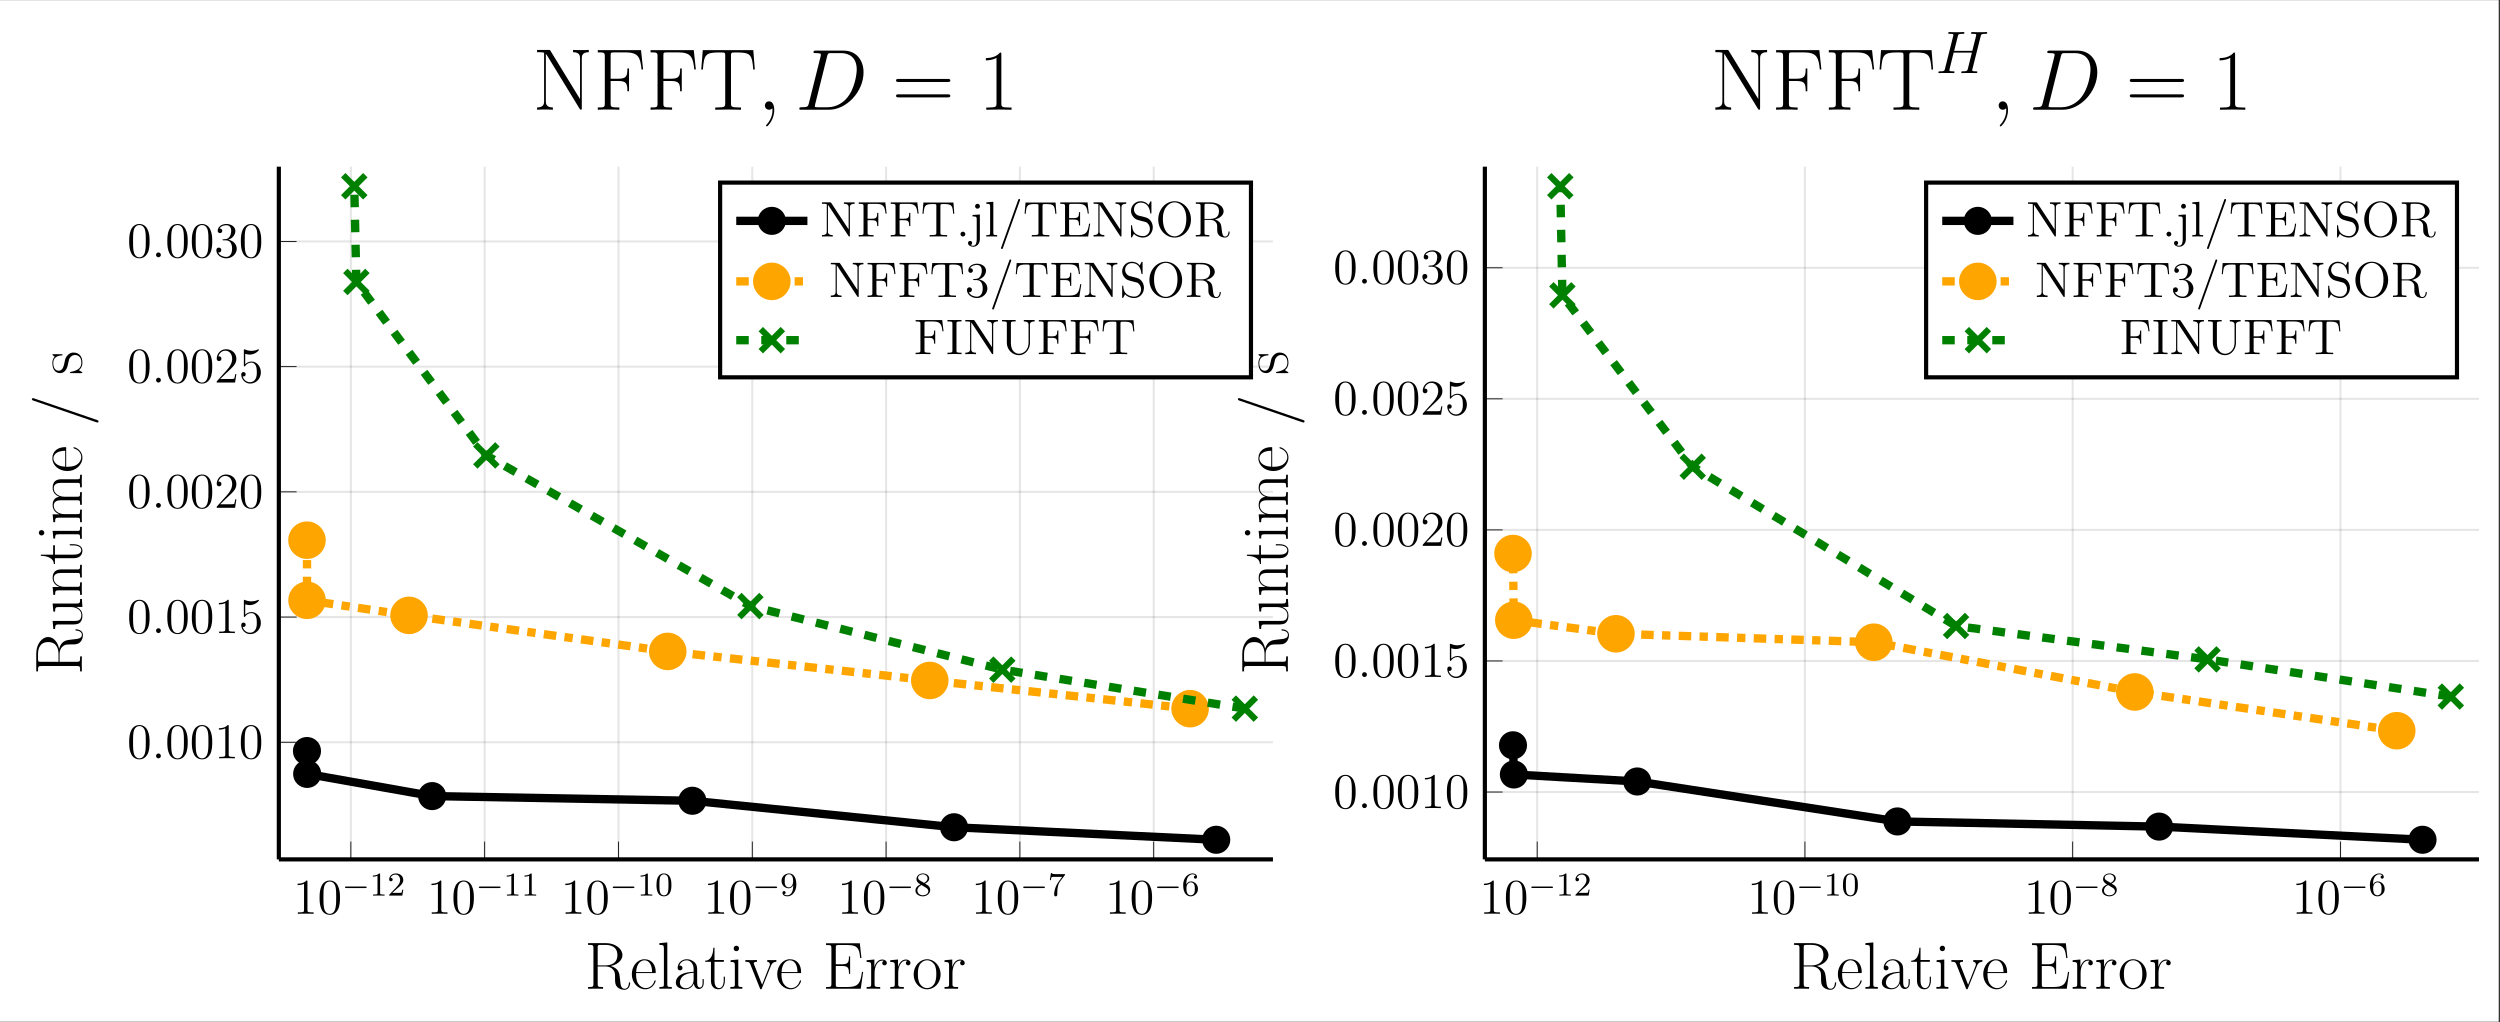 <?xml version="1.0" encoding="UTF-8"?>
<svg xmlns="http://www.w3.org/2000/svg" xmlns:xlink="http://www.w3.org/1999/xlink" width="596.69pt" height="243.949pt" viewBox="0 0 596.69 243.949" version="1.2">
<rect x="0" y="0" width="596.69" height="243.949" fill="#333333" stroke="none"/>
<defs>
<g>
<symbol overflow="visible" id="glyph-1644184903413268-0-0">
<path style="stroke:none;" d=""/>
</symbol>
<symbol overflow="visible" id="glyph-1644184903413268-0-1">
<path style="stroke:none;" d="M 3.438 -7.656 C 3.438 -7.938 3.438 -7.953 3.203 -7.953 C 2.922 -7.625 2.312 -7.188 1.094 -7.188 L 1.094 -6.844 C 1.359 -6.844 1.953 -6.844 2.625 -7.141 L 2.625 -0.922 C 2.625 -0.484 2.578 -0.344 1.531 -0.344 L 1.156 -0.344 L 1.156 0 C 1.484 -0.031 2.641 -0.031 3.031 -0.031 C 3.438 -0.031 4.578 -0.031 4.906 0 L 4.906 -0.344 L 4.531 -0.344 C 3.484 -0.344 3.438 -0.484 3.438 -0.922 Z M 3.438 -7.656 "/>
</symbol>
<symbol overflow="visible" id="glyph-1644184903413268-0-2">
<path style="stroke:none;" d="M 5.359 -3.828 C 5.359 -4.812 5.297 -5.781 4.859 -6.688 C 4.375 -7.688 3.516 -7.953 2.922 -7.953 C 2.234 -7.953 1.391 -7.609 0.938 -6.609 C 0.609 -5.859 0.484 -5.109 0.484 -3.828 C 0.484 -2.672 0.578 -1.797 1 -0.938 C 1.469 -0.031 2.297 0.25 2.922 0.25 C 3.953 0.25 4.547 -0.375 4.906 -1.062 C 5.328 -1.953 5.359 -3.125 5.359 -3.828 Z M 2.922 0.016 C 2.531 0.016 1.75 -0.203 1.531 -1.5 C 1.406 -2.219 1.406 -3.125 1.406 -3.969 C 1.406 -4.953 1.406 -5.828 1.594 -6.531 C 1.797 -7.344 2.406 -7.703 2.922 -7.703 C 3.375 -7.703 4.062 -7.438 4.297 -6.406 C 4.453 -5.719 4.453 -4.781 4.453 -3.969 C 4.453 -3.172 4.453 -2.266 4.312 -1.531 C 4.094 -0.219 3.328 0.016 2.922 0.016 Z M 2.922 0.016 "/>
</symbol>
<symbol overflow="visible" id="glyph-1644184903413268-0-3">
<path style="stroke:none;" d="M 1.531 -6.844 C 2.047 -6.688 2.469 -6.672 2.594 -6.672 C 3.938 -6.672 4.812 -7.656 4.812 -7.828 C 4.812 -7.875 4.781 -7.938 4.703 -7.938 C 4.688 -7.938 4.656 -7.938 4.547 -7.891 C 3.891 -7.609 3.312 -7.562 3 -7.562 C 2.219 -7.562 1.656 -7.812 1.422 -7.906 C 1.344 -7.938 1.312 -7.938 1.297 -7.938 C 1.203 -7.938 1.203 -7.859 1.203 -7.672 L 1.203 -4.125 C 1.203 -3.906 1.203 -3.844 1.344 -3.844 C 1.406 -3.844 1.422 -3.844 1.547 -4 C 1.875 -4.484 2.438 -4.766 3.031 -4.766 C 3.672 -4.766 3.984 -4.188 4.078 -3.984 C 4.281 -3.516 4.297 -2.922 4.297 -2.469 C 4.297 -2.016 4.297 -1.344 3.953 -0.797 C 3.688 -0.375 3.234 -0.078 2.703 -0.078 C 1.906 -0.078 1.141 -0.609 0.922 -1.484 C 0.984 -1.453 1.047 -1.453 1.109 -1.453 C 1.312 -1.453 1.641 -1.562 1.641 -1.969 C 1.641 -2.312 1.406 -2.5 1.109 -2.5 C 0.891 -2.5 0.578 -2.391 0.578 -1.922 C 0.578 -0.906 1.406 0.25 2.719 0.25 C 4.078 0.25 5.266 -0.891 5.266 -2.406 C 5.266 -3.828 4.297 -5.016 3.047 -5.016 C 2.359 -5.016 1.844 -4.703 1.531 -4.375 Z M 1.531 -6.844 "/>
</symbol>
<symbol overflow="visible" id="glyph-1644184903413268-0-4">
<path style="stroke:none;" d="M 5.266 -2.016 L 5 -2.016 C 4.953 -1.812 4.859 -1.141 4.75 -0.953 C 4.656 -0.844 3.984 -0.844 3.625 -0.844 L 1.406 -0.844 C 1.734 -1.125 2.469 -1.891 2.766 -2.172 C 4.594 -3.844 5.266 -4.469 5.266 -5.656 C 5.266 -7.031 4.172 -7.953 2.781 -7.953 C 1.406 -7.953 0.578 -6.766 0.578 -5.734 C 0.578 -5.125 1.109 -5.125 1.141 -5.125 C 1.406 -5.125 1.703 -5.312 1.703 -5.688 C 1.703 -6.031 1.484 -6.25 1.141 -6.25 C 1.047 -6.25 1.016 -6.25 0.984 -6.234 C 1.203 -7.047 1.859 -7.609 2.625 -7.609 C 3.641 -7.609 4.266 -6.75 4.266 -5.656 C 4.266 -4.641 3.688 -3.75 3 -2.984 L 0.578 -0.281 L 0.578 0 L 4.953 0 Z M 5.266 -2.016 "/>
</symbol>
<symbol overflow="visible" id="glyph-1644184903413268-0-5">
<path style="stroke:none;" d="M 2.203 -4.297 C 2 -4.281 1.953 -4.266 1.953 -4.156 C 1.953 -4.047 2.016 -4.047 2.219 -4.047 L 2.766 -4.047 C 3.797 -4.047 4.25 -3.203 4.25 -2.062 C 4.25 -0.484 3.438 -0.078 2.844 -0.078 C 2.266 -0.078 1.297 -0.344 0.938 -1.141 C 1.328 -1.078 1.672 -1.297 1.672 -1.719 C 1.672 -2.062 1.422 -2.312 1.094 -2.312 C 0.797 -2.312 0.484 -2.141 0.484 -1.688 C 0.484 -0.625 1.547 0.25 2.875 0.25 C 4.297 0.25 5.359 -0.844 5.359 -2.047 C 5.359 -3.141 4.469 -4 3.328 -4.203 C 4.359 -4.5 5.031 -5.375 5.031 -6.312 C 5.031 -7.25 4.047 -7.953 2.891 -7.953 C 1.703 -7.953 0.812 -7.219 0.812 -6.344 C 0.812 -5.875 1.188 -5.766 1.359 -5.766 C 1.609 -5.766 1.906 -5.953 1.906 -6.312 C 1.906 -6.688 1.609 -6.859 1.344 -6.859 C 1.281 -6.859 1.25 -6.859 1.219 -6.844 C 1.672 -7.656 2.797 -7.656 2.859 -7.656 C 3.25 -7.656 4.031 -7.484 4.031 -6.312 C 4.031 -6.078 4 -5.422 3.641 -4.906 C 3.281 -4.375 2.875 -4.344 2.562 -4.328 Z M 2.203 -4.297 "/>
</symbol>
<symbol overflow="visible" id="glyph-1644184903413268-1-0">
<path style="stroke:none;" d=""/>
</symbol>
<symbol overflow="visible" id="glyph-1644184903413268-1-1">
<path style="stroke:none;" d="M 5.562 -1.812 C 5.703 -1.812 5.875 -1.812 5.875 -1.984 C 5.875 -2.172 5.703 -2.172 5.562 -2.172 L 1 -2.172 C 0.875 -2.172 0.703 -2.172 0.703 -1.984 C 0.703 -1.812 0.875 -1.812 1 -1.812 Z M 5.562 -1.812 "/>
</symbol>
<symbol overflow="visible" id="glyph-1644184903413268-2-0">
<path style="stroke:none;" d=""/>
</symbol>
<symbol overflow="visible" id="glyph-1644184903413268-2-1">
<path style="stroke:none;" d="M 2.5 -5.078 C 2.5 -5.297 2.484 -5.297 2.266 -5.297 C 1.938 -4.984 1.516 -4.797 0.766 -4.797 L 0.766 -4.531 C 0.984 -4.531 1.406 -4.531 1.875 -4.734 L 1.875 -0.656 C 1.875 -0.359 1.844 -0.266 1.094 -0.266 L 0.812 -0.266 L 0.812 0 C 1.141 -0.031 1.828 -0.031 2.188 -0.031 C 2.547 -0.031 3.234 -0.031 3.562 0 L 3.562 -0.266 L 3.281 -0.266 C 2.531 -0.266 2.5 -0.359 2.5 -0.656 Z M 2.5 -5.078 "/>
</symbol>
<symbol overflow="visible" id="glyph-1644184903413268-2-2">
<path style="stroke:none;" d="M 2.25 -1.625 C 2.375 -1.75 2.703 -2.016 2.844 -2.125 C 3.328 -2.578 3.797 -3.016 3.797 -3.734 C 3.797 -4.688 3 -5.297 2.016 -5.297 C 1.047 -5.297 0.422 -4.578 0.422 -3.859 C 0.422 -3.469 0.734 -3.422 0.844 -3.422 C 1.016 -3.422 1.266 -3.531 1.266 -3.844 C 1.266 -4.25 0.859 -4.25 0.766 -4.25 C 1 -4.844 1.531 -5.031 1.922 -5.031 C 2.656 -5.031 3.047 -4.406 3.047 -3.734 C 3.047 -2.906 2.469 -2.297 1.516 -1.344 L 0.516 -0.297 C 0.422 -0.219 0.422 -0.203 0.422 0 L 3.562 0 L 3.797 -1.422 L 3.547 -1.422 C 3.531 -1.266 3.469 -0.875 3.375 -0.719 C 3.328 -0.656 2.719 -0.656 2.594 -0.656 L 1.172 -0.656 Z M 2.25 -1.625 "/>
</symbol>
<symbol overflow="visible" id="glyph-1644184903413268-2-3">
<path style="stroke:none;" d="M 3.891 -2.547 C 3.891 -3.391 3.812 -3.906 3.547 -4.422 C 3.203 -5.125 2.547 -5.297 2.109 -5.297 C 1.109 -5.297 0.734 -4.547 0.625 -4.328 C 0.344 -3.75 0.328 -2.953 0.328 -2.547 C 0.328 -2.016 0.344 -1.219 0.734 -0.578 C 1.094 0.016 1.688 0.172 2.109 0.172 C 2.5 0.172 3.172 0.047 3.578 -0.734 C 3.875 -1.312 3.891 -2.031 3.891 -2.547 Z M 2.109 -0.062 C 1.844 -0.062 1.297 -0.188 1.125 -1.016 C 1.031 -1.469 1.031 -2.219 1.031 -2.641 C 1.031 -3.188 1.031 -3.75 1.125 -4.188 C 1.297 -5 1.906 -5.078 2.109 -5.078 C 2.375 -5.078 2.938 -4.938 3.094 -4.219 C 3.188 -3.781 3.188 -3.172 3.188 -2.641 C 3.188 -2.172 3.188 -1.453 3.094 -1 C 2.922 -0.172 2.375 -0.062 2.109 -0.062 Z M 2.109 -0.062 "/>
</symbol>
<symbol overflow="visible" id="glyph-1644184903413268-2-4">
<path style="stroke:none;" d="M 3.125 -2.344 C 3.125 -0.406 2.203 -0.078 1.734 -0.078 C 1.562 -0.078 1.156 -0.094 0.938 -0.344 C 1.297 -0.375 1.312 -0.641 1.312 -0.719 C 1.312 -0.953 1.125 -1.094 0.938 -1.094 C 0.797 -1.094 0.562 -1 0.562 -0.703 C 0.562 -0.156 1.016 0.172 1.75 0.172 C 2.844 0.172 3.875 -0.922 3.875 -2.625 C 3.875 -4.688 2.953 -5.297 2.141 -5.297 C 1.188 -5.297 0.344 -4.562 0.344 -3.516 C 0.344 -2.5 1.125 -1.75 2.031 -1.75 C 2.594 -1.75 2.938 -2.109 3.125 -2.516 Z M 2.062 -1.969 C 1.688 -1.969 1.453 -2.141 1.281 -2.438 C 1.094 -2.719 1.094 -3.109 1.094 -3.516 C 1.094 -3.984 1.094 -4.312 1.312 -4.641 C 1.516 -4.938 1.766 -5.094 2.141 -5.094 C 2.672 -5.094 2.906 -4.562 2.938 -4.531 C 3.094 -4.141 3.109 -3.516 3.109 -3.359 C 3.109 -2.719 2.766 -1.969 2.062 -1.969 Z M 2.062 -1.969 "/>
</symbol>
<symbol overflow="visible" id="glyph-1644184903413268-2-5">
<path style="stroke:none;" d="M 2.641 -2.875 C 3.094 -3.094 3.641 -3.484 3.641 -4.109 C 3.641 -4.875 2.859 -5.297 2.125 -5.297 C 1.281 -5.297 0.594 -4.719 0.594 -3.969 C 0.594 -3.672 0.688 -3.406 0.891 -3.172 C 1.031 -3 1.062 -2.984 1.547 -2.672 C 0.562 -2.234 0.344 -1.656 0.344 -1.219 C 0.344 -0.328 1.234 0.172 2.109 0.172 C 3.078 0.172 3.875 -0.5 3.875 -1.344 C 3.875 -1.844 3.609 -2.172 3.469 -2.312 C 3.344 -2.438 3.328 -2.453 2.641 -2.875 Z M 1.406 -3.625 C 1.172 -3.766 0.984 -4 0.984 -4.266 C 0.984 -4.766 1.531 -5.094 2.109 -5.094 C 2.719 -5.094 3.234 -4.672 3.234 -4.109 C 3.234 -3.656 2.875 -3.266 2.406 -3.031 Z M 1.797 -2.531 C 1.828 -2.516 2.734 -1.953 2.875 -1.875 C 3 -1.797 3.422 -1.547 3.422 -1.062 C 3.422 -0.453 2.766 -0.078 2.125 -0.078 C 1.406 -0.078 0.812 -0.562 0.812 -1.219 C 0.812 -1.812 1.25 -2.281 1.797 -2.531 Z M 1.797 -2.531 "/>
</symbol>
<symbol overflow="visible" id="glyph-1644184903413268-2-6">
<path style="stroke:none;" d="M 4.031 -4.859 C 4.109 -4.938 4.109 -4.953 4.109 -5.125 L 2.078 -5.125 C 1.875 -5.125 1.641 -5.141 1.438 -5.156 C 1.016 -5.188 1.016 -5.266 0.984 -5.391 L 0.734 -5.391 L 0.469 -3.703 L 0.719 -3.703 C 0.734 -3.828 0.828 -4.375 0.938 -4.438 C 1.016 -4.484 1.625 -4.484 1.734 -4.484 L 3.422 -4.484 L 2.609 -3.375 C 1.703 -2.172 1.5 -0.906 1.5 -0.281 C 1.5 -0.203 1.5 0.172 1.875 0.172 C 2.25 0.172 2.25 -0.188 2.25 -0.281 L 2.25 -0.672 C 2.25 -1.812 2.453 -2.75 2.844 -3.281 Z M 4.031 -4.859 "/>
</symbol>
<symbol overflow="visible" id="glyph-1644184903413268-2-7">
<path style="stroke:none;" d="M 1.094 -2.641 C 1.094 -3.297 1.156 -3.875 1.438 -4.359 C 1.688 -4.766 2.094 -5.094 2.594 -5.094 C 2.75 -5.094 3.109 -5.062 3.297 -4.797 C 2.938 -4.766 2.906 -4.5 2.906 -4.422 C 2.906 -4.172 3.094 -4.047 3.281 -4.047 C 3.422 -4.047 3.656 -4.125 3.656 -4.438 C 3.656 -4.906 3.297 -5.297 2.578 -5.297 C 1.469 -5.297 0.344 -4.25 0.344 -2.531 C 0.344 -0.359 1.359 0.172 2.125 0.172 C 2.516 0.172 2.922 0.062 3.281 -0.281 C 3.609 -0.594 3.875 -0.922 3.875 -1.625 C 3.875 -2.656 3.078 -3.391 2.203 -3.391 C 1.625 -3.391 1.281 -3.031 1.094 -2.641 Z M 2.125 -0.078 C 1.703 -0.078 1.438 -0.359 1.328 -0.594 C 1.141 -0.953 1.125 -1.484 1.125 -1.797 C 1.125 -2.578 1.547 -3.172 2.172 -3.172 C 2.562 -3.172 2.812 -2.969 2.953 -2.688 C 3.125 -2.391 3.125 -2.031 3.125 -1.625 C 3.125 -1.219 3.125 -0.875 2.969 -0.578 C 2.75 -0.219 2.484 -0.078 2.125 -0.078 Z M 2.125 -0.078 "/>
</symbol>
<symbol overflow="visible" id="glyph-1644184903413268-3-0">
<path style="stroke:none;" d=""/>
</symbol>
<symbol overflow="visible" id="glyph-1644184903413268-3-1">
<path style="stroke:none;" d="M 2.203 -0.578 C 2.203 -0.922 1.906 -1.156 1.625 -1.156 C 1.281 -1.156 1.047 -0.875 1.047 -0.578 C 1.047 -0.234 1.328 0 1.609 0 C 1.953 0 2.203 -0.281 2.203 -0.578 Z M 2.203 -0.578 "/>
</symbol>
<symbol overflow="visible" id="glyph-1644184903413268-4-0">
<path style="stroke:none;" d=""/>
</symbol>
<symbol overflow="visible" id="glyph-1644184903413268-4-1">
<path style="stroke:none;" d="M 10.875 -1.344 C 10.875 -1.438 10.875 -1.547 10.719 -1.547 C 10.594 -1.547 10.578 -1.453 10.578 -1.391 C 10.5 -0.344 10.047 0 9.547 0 C 8.672 0 8.578 -1 8.484 -1.969 C 8.438 -2.312 8.406 -2.547 8.375 -2.906 C 8.266 -3.703 8.141 -4.859 6.25 -5.438 C 7.766 -5.734 9.031 -6.75 9.031 -8.031 C 9.031 -9.531 7.344 -10.891 5.109 -10.891 L 0.828 -10.891 L 0.828 -10.469 C 1.922 -10.469 2.109 -10.469 2.109 -9.75 L 2.109 -1.125 C 2.109 -0.422 1.922 -0.422 0.828 -0.422 L 0.828 0 C 1.297 -0.031 2.125 -0.031 2.609 -0.031 C 3.109 -0.031 3.938 -0.031 4.406 0 L 4.406 -0.422 C 3.297 -0.422 3.125 -0.422 3.125 -1.125 L 3.125 -5.328 L 4.984 -5.328 C 5.891 -5.328 6.406 -4.953 6.625 -4.75 C 7.266 -4.125 7.266 -3.703 7.266 -2.609 C 7.266 -1.547 7.266 -1 7.75 -0.469 C 8.344 0.188 9.172 0.25 9.516 0.25 C 10.688 0.25 10.875 -1.062 10.875 -1.344 Z M 7.828 -8.031 C 7.828 -5.984 6.141 -5.578 4.938 -5.578 L 3.125 -5.578 L 3.125 -9.844 C 3.125 -10.391 3.156 -10.469 3.797 -10.469 L 4.953 -10.469 C 6.281 -10.469 7.828 -10.016 7.828 -8.031 Z M 7.828 -8.031 "/>
</symbol>
<symbol overflow="visible" id="glyph-1644184903413268-4-2">
<path style="stroke:none;" d="M 6.141 -4 C 6.141 -5.625 5.281 -7.047 3.453 -7.047 C 1.766 -7.047 0.438 -5.438 0.438 -3.469 C 0.438 -1.406 1.938 0.125 3.641 0.125 C 5.422 0.125 6.125 -1.562 6.125 -1.891 C 6.125 -2.016 6 -2.016 6 -2.016 C 5.875 -2.016 5.859 -1.969 5.797 -1.781 C 5.453 -0.703 4.578 -0.156 3.75 -0.156 C 3.062 -0.156 2.375 -0.547 1.938 -1.25 C 1.453 -2.062 1.453 -3 1.453 -3.75 L 6.078 -3.75 C 6.141 -3.812 6.141 -3.844 6.141 -4 Z M 5.281 -3.984 L 1.469 -3.984 C 1.578 -6.281 2.812 -6.797 3.438 -6.797 C 4.531 -6.797 5.266 -5.766 5.281 -3.984 Z M 5.281 -3.984 "/>
</symbol>
<symbol overflow="visible" id="glyph-1644184903413268-4-3">
<path style="stroke:none;" d="M 3.516 0 L 3.516 -0.422 C 2.5 -0.422 2.438 -0.484 2.438 -1.094 L 2.438 -11.062 L 0.547 -10.891 L 0.547 -10.469 C 1.484 -10.469 1.625 -10.375 1.625 -9.609 L 1.625 -1.094 C 1.625 -0.5 1.562 -0.422 0.547 -0.422 L 0.547 0 C 0.922 -0.031 1.625 -0.031 2.031 -0.031 C 2.438 -0.031 3.141 -0.031 3.516 0 Z M 3.516 0 "/>
</symbol>
<symbol overflow="visible" id="glyph-1644184903413268-4-4">
<path style="stroke:none;" d="M 7.156 -1.422 L 7.156 -2.312 L 6.875 -2.312 L 6.875 -1.406 C 6.875 -0.438 6.438 -0.297 6.234 -0.297 C 5.578 -0.297 5.578 -1.125 5.578 -1.828 L 5.578 -4.125 C 5.578 -5.188 5.578 -5.734 4.906 -6.359 C 4.312 -6.891 3.641 -7.047 3.094 -7.047 C 1.828 -7.047 0.922 -6.062 0.922 -5 C 0.922 -4.422 1.406 -4.391 1.5 -4.391 C 1.703 -4.391 2.078 -4.516 2.078 -4.953 C 2.078 -5.359 1.766 -5.531 1.5 -5.531 C 1.438 -5.531 1.359 -5.516 1.312 -5.5 C 1.641 -6.5 2.5 -6.797 3.062 -6.797 C 3.859 -6.797 4.734 -6.094 4.734 -4.75 L 4.734 -4.047 C 3.797 -4.016 2.656 -3.891 1.766 -3.406 C 0.766 -2.859 0.484 -2.062 0.484 -1.453 C 0.484 -0.219 1.906 0.125 2.75 0.125 C 3.641 0.125 4.453 -0.359 4.797 -1.281 C 4.828 -0.578 5.281 0.062 5.984 0.062 C 6.312 0.062 7.156 -0.156 7.156 -1.422 Z M 4.734 -2.219 C 4.734 -0.828 3.75 -0.125 2.875 -0.125 C 2.078 -0.125 1.453 -0.719 1.453 -1.453 C 1.453 -1.922 1.656 -2.766 2.578 -3.281 C 3.344 -3.719 4.219 -3.781 4.734 -3.812 Z M 4.734 -2.219 "/>
</symbol>
<symbol overflow="visible" id="glyph-1644184903413268-4-5">
<path style="stroke:none;" d="M 4.891 -1.969 L 4.891 -2.891 L 4.609 -2.891 L 4.609 -2 C 4.609 -0.891 4.172 -0.156 3.5 -0.156 C 3.047 -0.156 2.406 -0.484 2.406 -1.922 L 2.406 -6.438 L 4.641 -6.438 L 4.641 -6.859 L 2.406 -6.859 L 2.406 -9.797 L 2.125 -9.797 C 2.094 -8.156 1.531 -6.719 0.172 -6.688 L 0.172 -6.438 L 1.562 -6.438 L 1.562 -1.953 C 1.562 -1.656 1.562 0.125 3.406 0.125 C 4.344 0.125 4.891 -0.797 4.891 -1.969 Z M 4.891 -1.969 "/>
</symbol>
<symbol overflow="visible" id="glyph-1644184903413268-4-6">
<path style="stroke:none;" d="M 3.406 0 L 3.406 -0.422 C 2.469 -0.422 2.438 -0.516 2.438 -1.078 L 2.438 -6.984 L 0.609 -6.812 L 0.609 -6.391 C 1.5 -6.391 1.625 -6.297 1.625 -5.531 L 1.625 -1.094 C 1.625 -0.5 1.562 -0.422 0.547 -0.422 L 0.547 0 C 0.922 -0.031 1.609 -0.031 2.016 -0.031 C 2.391 -0.031 3.047 -0.031 3.406 0 Z M 2.625 -9.625 C 2.625 -10.016 2.328 -10.281 2 -10.281 C 1.609 -10.281 1.344 -9.984 1.344 -9.625 C 1.344 -9.25 1.641 -8.969 1.969 -8.969 C 2.359 -8.969 2.625 -9.281 2.625 -9.625 Z M 2.625 -9.625 "/>
</symbol>
<symbol overflow="visible" id="glyph-1644184903413268-4-7">
<path style="stroke:none;" d="M 7.547 -6.438 L 7.547 -6.859 L 6.547 -6.828 C 6.219 -6.828 5.688 -6.828 5.375 -6.859 L 5.375 -6.438 C 5.766 -6.406 6 -6.219 6 -5.797 C 6 -5.656 6 -5.625 5.891 -5.406 L 4.141 -0.969 L 2.25 -5.75 C 2.156 -5.953 2.156 -6 2.156 -6.062 C 2.156 -6.438 2.672 -6.438 2.922 -6.438 L 2.922 -6.859 C 2.531 -6.828 1.828 -6.828 1.438 -6.828 C 1 -6.828 0.516 -6.828 0.156 -6.859 L 0.156 -6.438 C 0.766 -6.438 1.094 -6.438 1.297 -5.938 L 3.609 -0.141 C 3.703 0.094 3.719 0.125 3.859 0.125 C 4 0.125 4.016 0.094 4.109 -0.141 L 6.234 -5.422 C 6.375 -5.766 6.625 -6.406 7.547 -6.438 Z M 7.547 -6.438 "/>
</symbol>
<symbol overflow="visible" id="glyph-1644184903413268-4-8">
<path style="stroke:none;" d="M 9.672 -4.031 L 9.391 -4.031 C 9.031 -1.688 8.828 -0.422 6.031 -0.422 L 3.812 -0.422 C 3.172 -0.422 3.141 -0.5 3.141 -1.031 L 3.141 -5.438 L 4.641 -5.438 C 6.141 -5.438 6.281 -4.891 6.281 -3.562 L 6.562 -3.562 L 6.562 -7.719 L 6.281 -7.719 C 6.281 -6.391 6.141 -5.844 4.641 -5.844 L 3.141 -5.844 L 3.141 -9.812 C 3.141 -10.359 3.172 -10.438 3.812 -10.438 L 6 -10.438 C 8.469 -10.438 8.75 -9.453 8.969 -7.328 L 9.266 -7.328 L 8.875 -10.859 L 0.812 -10.859 L 0.812 -10.438 C 1.906 -10.438 2.094 -10.438 2.094 -9.719 L 2.094 -1.125 C 2.094 -0.422 1.906 -0.422 0.812 -0.422 L 0.812 0 L 9.094 0 Z M 9.672 -4.031 "/>
</symbol>
<symbol overflow="visible" id="glyph-1644184903413268-4-9">
<path style="stroke:none;" d="M 5.312 -6.156 C 5.312 -6.656 4.797 -6.984 4.25 -6.984 C 3.047 -6.984 2.516 -5.797 2.359 -5.25 L 2.344 -5.25 L 2.344 -6.984 L 0.5 -6.812 L 0.5 -6.391 C 1.438 -6.391 1.578 -6.297 1.578 -5.531 L 1.578 -1.094 C 1.578 -0.5 1.516 -0.422 0.5 -0.422 L 0.5 0 C 0.875 -0.031 1.609 -0.031 2.031 -0.031 C 2.484 -0.031 3.297 -0.031 3.734 0 L 3.734 -0.422 C 2.578 -0.422 2.391 -0.422 2.391 -1.125 L 2.391 -3.766 C 2.391 -5.297 3.047 -6.719 4.234 -6.719 C 4.344 -6.719 4.469 -6.703 4.578 -6.656 C 4.578 -6.656 4.219 -6.547 4.219 -6.141 C 4.219 -5.75 4.531 -5.594 4.766 -5.594 C 4.953 -5.594 5.312 -5.703 5.312 -6.156 Z M 5.312 -6.156 "/>
</symbol>
<symbol overflow="visible" id="glyph-1644184903413268-4-10">
<path style="stroke:none;" d="M 6.875 -3.406 C 6.875 -5.453 5.391 -7.047 3.656 -7.047 C 1.906 -7.047 0.438 -5.453 0.438 -3.406 C 0.438 -1.406 1.906 0.125 3.656 0.125 C 5.391 0.125 6.875 -1.406 6.875 -3.406 Z M 5.844 -3.531 C 5.844 -2.922 5.812 -1.953 5.391 -1.203 C 4.938 -0.469 4.25 -0.156 3.656 -0.156 C 2.906 -0.156 2.266 -0.609 1.891 -1.234 C 1.5 -1.938 1.453 -2.844 1.453 -3.531 C 1.453 -4.203 1.484 -5.031 1.891 -5.75 C 2.219 -6.281 2.844 -6.797 3.656 -6.797 C 4.359 -6.797 4.969 -6.391 5.359 -5.828 C 5.844 -5.078 5.844 -4.031 5.844 -3.531 Z M 5.844 -3.531 "/>
</symbol>
<symbol overflow="visible" id="glyph-1644184903413268-5-0">
<path style="stroke:none;" d=""/>
</symbol>
<symbol overflow="visible" id="glyph-1644184903413268-5-1">
<path style="stroke:none;" d="M -1.344 -10.875 C -1.438 -10.875 -1.547 -10.875 -1.547 -10.719 C -1.547 -10.594 -1.453 -10.578 -1.391 -10.578 C -0.344 -10.5 0 -10.047 0 -9.547 C 0 -8.672 -1 -8.578 -1.969 -8.484 C -2.312 -8.438 -2.547 -8.406 -2.906 -8.375 C -3.703 -8.266 -4.859 -8.141 -5.438 -6.25 C -5.734 -7.766 -6.75 -9.031 -8.031 -9.031 C -9.531 -9.031 -10.891 -7.344 -10.891 -5.109 L -10.891 -0.828 L -10.469 -0.828 C -10.469 -1.922 -10.469 -2.109 -9.75 -2.109 L -1.125 -2.109 C -0.422 -2.109 -0.422 -1.922 -0.422 -0.828 L 0 -0.828 C -0.031 -1.297 -0.031 -2.125 -0.031 -2.609 C -0.031 -3.109 -0.031 -3.938 0 -4.406 L -0.422 -4.406 C -0.422 -3.297 -0.422 -3.125 -1.125 -3.125 L -5.328 -3.125 L -5.328 -4.984 C -5.328 -5.891 -4.953 -6.406 -4.75 -6.625 C -4.125 -7.266 -3.703 -7.266 -2.609 -7.266 C -1.547 -7.266 -1 -7.266 -0.469 -7.75 C 0.188 -8.344 0.25 -9.172 0.25 -9.516 C 0.25 -10.688 -1.062 -10.875 -1.344 -10.875 Z M -8.031 -7.828 C -5.984 -7.828 -5.578 -6.141 -5.578 -4.938 L -5.578 -3.125 L -9.844 -3.125 C -10.391 -3.125 -10.469 -3.156 -10.469 -3.797 L -10.469 -4.953 C -10.469 -6.281 -10.016 -7.828 -8.031 -7.828 Z M -8.031 -7.828 "/>
</symbol>
<symbol overflow="visible" id="glyph-1644184903413268-5-2">
<path style="stroke:none;" d="M 0 -7.703 L -0.422 -7.703 C -0.422 -6.75 -0.516 -6.609 -1.281 -6.609 L -6.984 -6.609 L -6.812 -4.688 L -6.391 -4.688 C -6.391 -5.625 -6.297 -5.766 -5.531 -5.766 L -2.625 -5.766 C -1.297 -5.766 -0.125 -5.047 -0.125 -3.875 C -0.125 -2.562 -0.906 -2.453 -1.734 -2.453 L -6.984 -2.453 L -6.812 -0.531 L -6.391 -0.531 C -6.391 -1.156 -6.391 -1.594 -5.75 -1.609 L -2.688 -1.609 C -1.625 -1.609 -0.938 -1.609 -0.5 -2.031 C -0.281 -2.234 0.125 -2.625 0.125 -3.781 C 0.125 -5.125 -1.016 -5.656 -1.359 -5.781 L -1.359 -5.797 L 0.125 -5.797 Z M 0 -7.703 "/>
</symbol>
<symbol overflow="visible" id="glyph-1644184903413268-5-3">
<path style="stroke:none;" d="M 0 -7.703 L -0.422 -7.703 C -0.422 -6.672 -0.484 -6.609 -1.094 -6.609 L -4.844 -6.609 C -5.656 -6.609 -6.984 -6.453 -6.984 -4.578 C -6.984 -3.312 -6.016 -2.656 -5.375 -2.422 L -5.375 -2.406 L -6.984 -2.406 L -6.812 -0.531 L -6.391 -0.531 C -6.391 -1.469 -6.297 -1.609 -5.531 -1.609 L -1.094 -1.609 C -0.5 -1.609 -0.422 -1.547 -0.422 -0.531 L 0 -0.531 C -0.031 -0.906 -0.031 -1.609 -0.031 -2.031 C -0.031 -2.438 -0.031 -3.156 0 -3.531 L -0.422 -3.531 C -0.422 -2.516 -0.484 -2.453 -1.094 -2.453 L -4.156 -2.453 C -5.625 -2.453 -6.719 -3.344 -6.719 -4.469 C -6.719 -5.641 -5.672 -5.766 -4.906 -5.766 L -1.094 -5.766 C -0.5 -5.766 -0.422 -5.703 -0.422 -4.688 L 0 -4.688 C -0.031 -5.062 -0.031 -5.766 -0.031 -6.188 C -0.031 -6.594 -0.031 -7.312 0 -7.703 Z M 0 -7.703 "/>
</symbol>
<symbol overflow="visible" id="glyph-1644184903413268-5-4">
<path style="stroke:none;" d="M -1.969 -4.891 L -2.891 -4.891 L -2.891 -4.609 L -2 -4.609 C -0.891 -4.609 -0.156 -4.172 -0.156 -3.5 C -0.156 -3.047 -0.484 -2.406 -1.922 -2.406 L -6.438 -2.406 L -6.438 -4.641 L -6.859 -4.641 L -6.859 -2.406 L -9.797 -2.406 L -9.797 -2.125 C -8.156 -2.094 -6.719 -1.531 -6.688 -0.172 L -6.438 -0.172 L -6.438 -1.562 L -1.953 -1.562 C -1.656 -1.562 0.125 -1.562 0.125 -3.406 C 0.125 -4.344 -0.797 -4.891 -1.969 -4.891 Z M -1.969 -4.891 "/>
</symbol>
<symbol overflow="visible" id="glyph-1644184903413268-5-5">
<path style="stroke:none;" d="M 0 -3.406 L -0.422 -3.406 C -0.422 -2.469 -0.516 -2.438 -1.078 -2.438 L -6.984 -2.438 L -6.812 -0.609 L -6.391 -0.609 C -6.391 -1.5 -6.297 -1.625 -5.531 -1.625 L -1.094 -1.625 C -0.5 -1.625 -0.422 -1.562 -0.422 -0.547 L 0 -0.547 C -0.031 -0.922 -0.031 -1.609 -0.031 -2.016 C -0.031 -2.391 -0.031 -3.047 0 -3.406 Z M -9.625 -2.625 C -10.016 -2.625 -10.281 -2.328 -10.281 -2 C -10.281 -1.609 -9.984 -1.344 -9.625 -1.344 C -9.25 -1.344 -8.969 -1.641 -8.969 -1.969 C -8.969 -2.359 -9.281 -2.625 -9.625 -2.625 Z M -9.625 -2.625 "/>
</symbol>
<symbol overflow="visible" id="glyph-1644184903413268-5-6">
<path style="stroke:none;" d="M 0 -11.859 L -0.422 -11.859 C -0.422 -10.844 -0.484 -10.781 -1.094 -10.781 L -4.844 -10.781 C -5.641 -10.781 -6.984 -10.625 -6.984 -8.734 C -6.984 -7.656 -6.25 -6.906 -5.391 -6.609 L -5.391 -6.594 C -6.688 -6.406 -6.984 -5.469 -6.984 -4.578 C -6.984 -3.312 -6.016 -2.656 -5.375 -2.422 L -5.375 -2.406 L -6.984 -2.406 L -6.812 -0.531 L -6.391 -0.531 C -6.391 -1.469 -6.297 -1.609 -5.531 -1.609 L -1.094 -1.609 C -0.5 -1.609 -0.422 -1.547 -0.422 -0.531 L 0 -0.531 C -0.031 -0.906 -0.031 -1.609 -0.031 -2.031 C -0.031 -2.438 -0.031 -3.156 0 -3.531 L -0.422 -3.531 C -0.422 -2.516 -0.484 -2.453 -1.094 -2.453 L -4.156 -2.453 C -5.625 -2.453 -6.719 -3.344 -6.719 -4.469 C -6.719 -5.641 -5.672 -5.766 -4.906 -5.766 L -1.094 -5.766 C -0.5 -5.766 -0.422 -5.703 -0.422 -4.688 L 0 -4.688 C -0.031 -5.062 -0.031 -5.766 -0.031 -6.188 C -0.031 -6.594 -0.031 -7.312 0 -7.703 L -0.422 -7.703 C -0.422 -6.672 -0.484 -6.609 -1.094 -6.609 L -4.156 -6.609 C -5.625 -6.609 -6.719 -7.5 -6.719 -8.625 C -6.719 -9.797 -5.672 -9.922 -4.906 -9.922 L -1.094 -9.922 C -0.5 -9.922 -0.422 -9.859 -0.422 -8.844 L 0 -8.844 C -0.031 -9.234 -0.031 -9.922 -0.031 -10.344 C -0.031 -10.766 -0.031 -11.469 0 -11.859 Z M 0 -11.859 "/>
</symbol>
<symbol overflow="visible" id="glyph-1644184903413268-5-7">
<path style="stroke:none;" d="M -4 -6.141 C -5.625 -6.141 -7.047 -5.281 -7.047 -3.453 C -7.047 -1.766 -5.438 -0.438 -3.469 -0.438 C -1.406 -0.438 0.125 -1.938 0.125 -3.641 C 0.125 -5.422 -1.562 -6.125 -1.891 -6.125 C -2.016 -6.125 -2.016 -6 -2.016 -6 C -2.016 -5.875 -1.969 -5.859 -1.781 -5.797 C -0.703 -5.453 -0.156 -4.578 -0.156 -3.75 C -0.156 -3.062 -0.547 -2.375 -1.25 -1.938 C -2.062 -1.453 -3 -1.453 -3.75 -1.453 L -3.75 -6.078 C -3.812 -6.141 -3.844 -6.141 -4 -6.141 Z M -3.984 -5.281 L -3.984 -1.469 C -6.281 -1.578 -6.797 -2.812 -6.797 -3.438 C -6.797 -4.531 -5.766 -5.266 -3.984 -5.281 Z M -3.984 -5.281 "/>
</symbol>
<symbol overflow="visible" id="glyph-1644184903413268-5-8">
<path style="stroke:none;" d="M -11.656 -6.562 C -11.844 -6.562 -11.938 -6.422 -11.938 -6.297 C -11.938 -6.109 -11.812 -6.047 -11.625 -5.984 L 3.406 -0.812 C 3.625 -0.734 3.688 -0.734 3.688 -0.734 C 3.875 -0.734 3.969 -0.875 3.969 -1 C 3.969 -1.203 3.844 -1.266 3.656 -1.328 L -11.375 -6.484 C -11.594 -6.562 -11.656 -6.562 -11.656 -6.562 Z M -11.656 -6.562 "/>
</symbol>
<symbol overflow="visible" id="glyph-1644184903413268-5-9">
<path style="stroke:none;" d="M -1.969 -5.312 C -2.797 -5.312 -3.219 -4.875 -3.406 -4.672 C -3.906 -4.188 -4.016 -3.641 -4.141 -2.969 C -4.328 -2.094 -4.562 -0.969 -5.531 -0.969 C -5.938 -0.969 -6.828 -1.203 -6.828 -2.812 C -6.828 -4.516 -5.234 -4.609 -4.719 -4.641 C -4.641 -4.656 -4.625 -4.734 -4.625 -4.781 C -4.625 -4.922 -4.672 -4.922 -4.938 -4.922 L -6.719 -4.922 C -7.016 -4.922 -7.031 -4.906 -7.031 -4.812 C -7.031 -4.75 -7.016 -4.734 -6.781 -4.547 C -6.703 -4.5 -6.547 -4.344 -6.484 -4.297 C -7.031 -3.797 -7.047 -3.078 -7.047 -2.812 C -7.047 -1.031 -6.125 -0.406 -5.203 -0.406 C -3.766 -0.406 -3.422 -2.031 -3.328 -2.484 C -3.125 -3.484 -3.062 -3.844 -2.766 -4.172 C -2.578 -4.391 -2.234 -4.734 -1.656 -4.734 C -0.984 -4.734 -0.125 -4.344 -0.125 -2.891 C -0.125 -1.5 -1.172 -1 -2.578 -0.719 C -2.812 -0.672 -2.828 -0.672 -2.828 -0.547 C -2.828 -0.422 -2.812 -0.406 -2.484 -0.406 L -0.188 -0.406 C 0.094 -0.406 0.109 -0.422 0.109 -0.516 C 0.109 -0.594 0.094 -0.609 -0.031 -0.688 L -0.719 -1.109 C -0.281 -1.438 0.125 -2 0.125 -2.891 C 0.125 -4.469 -0.734 -5.312 -1.969 -5.312 Z M -1.969 -5.312 "/>
</symbol>
<symbol overflow="visible" id="glyph-1644184903413268-6-0">
<path style="stroke:none;" d=""/>
</symbol>
<symbol overflow="visible" id="glyph-1644184903413268-6-1">
<path style="stroke:none;" d="M 13.406 -13.734 L 13.406 -14.281 C 12.922 -14.234 12.047 -14.234 11.516 -14.234 C 11 -14.234 10.125 -14.234 9.641 -14.281 L 9.641 -13.734 C 11.312 -13.734 11.312 -12.75 11.312 -12.234 L 11.312 -2.547 L 4.281 -14.031 C 4.141 -14.266 4.125 -14.281 3.719 -14.281 L 1.062 -14.281 L 1.062 -13.734 L 1.469 -13.734 C 2.297 -13.734 2.672 -13.625 2.734 -13.609 L 2.734 -2.047 C 2.734 -1.531 2.734 -0.547 1.062 -0.547 L 1.062 0 C 1.547 -0.047 2.422 -0.047 2.953 -0.047 C 3.469 -0.047 4.344 -0.047 4.828 0 L 4.828 -0.547 C 3.156 -0.547 3.156 -1.531 3.156 -2.047 L 3.156 -13.312 C 3.297 -13.188 3.297 -13.156 3.453 -12.938 L 11.203 -0.25 C 11.359 0 11.422 0 11.516 0 C 11.734 0 11.734 -0.062 11.734 -0.453 L 11.734 -12.234 C 11.734 -12.75 11.734 -13.734 13.406 -13.734 Z M 13.406 -13.734 "/>
</symbol>
<symbol overflow="visible" id="glyph-1644184903413268-6-2">
<path style="stroke:none;" d="M 11.875 -9.609 L 11.375 -14.234 L 1.062 -14.234 L 1.062 -13.688 C 2.516 -13.688 2.734 -13.688 2.734 -12.75 L 2.734 -1.484 C 2.734 -0.547 2.516 -0.547 1.062 -0.547 L 1.062 0 C 1.672 -0.047 2.844 -0.047 3.484 -0.047 C 4.344 -0.047 5.359 -0.047 6.203 0 L 6.203 -0.547 L 5.75 -0.547 C 4.156 -0.547 4.125 -0.75 4.125 -1.5 L 4.125 -6.859 L 6 -6.859 C 7.938 -6.859 8.125 -6.172 8.125 -4.406 L 8.516 -4.406 L 8.516 -9.844 L 8.125 -9.844 C 8.125 -8.094 7.938 -7.406 6 -7.406 L 4.125 -7.406 L 4.125 -12.875 C 4.125 -13.594 4.156 -13.688 5 -13.688 L 7.688 -13.688 C 10.844 -13.688 11.203 -12.391 11.5 -9.609 Z M 11.875 -9.609 "/>
</symbol>
<symbol overflow="visible" id="glyph-1644184903413268-6-3">
<path style="stroke:none;" d="M 13.359 -9.594 L 13 -14.219 L 0.938 -14.219 L 0.578 -9.594 L 0.969 -9.594 C 1.234 -13.062 1.531 -13.672 4.75 -13.672 C 5.125 -13.672 5.734 -13.672 5.891 -13.656 C 6.297 -13.594 6.297 -13.344 6.297 -12.859 L 6.297 -1.531 C 6.297 -0.781 6.234 -0.547 4.5 -0.547 L 3.906 -0.547 L 3.906 0 L 6.984 -0.047 L 10.062 0 L 10.062 -0.547 L 9.469 -0.547 C 7.734 -0.547 7.672 -0.781 7.672 -1.531 L 7.672 -12.859 C 7.672 -13.312 7.672 -13.562 8.047 -13.656 C 8.219 -13.672 8.828 -13.672 9.203 -13.672 C 12.391 -13.672 12.719 -13.062 12.984 -9.594 Z M 13.359 -9.594 "/>
</symbol>
<symbol overflow="visible" id="glyph-1644184903413268-7-0">
<path style="stroke:none;" d=""/>
</symbol>
<symbol overflow="visible" id="glyph-1644184903413268-7-1">
<path style="stroke:none;" d="M 4.031 0.078 C 4.031 -1.109 3.641 -2 2.781 -2 C 2.125 -2 1.797 -1.469 1.797 -1.016 C 1.797 -0.562 2.109 0 2.812 0 C 3.078 0 3.312 -0.078 3.484 -0.266 C 3.531 -0.312 3.547 -0.312 3.578 -0.312 C 3.609 -0.312 3.609 -0.016 3.609 0.078 C 3.609 0.766 3.484 2.109 2.297 3.453 C 2.062 3.703 2.062 3.734 2.062 3.781 C 2.062 3.891 2.172 3.984 2.266 3.984 C 2.438 3.984 4.031 2.453 4.031 0.078 Z M 4.031 0.078 "/>
</symbol>
<symbol overflow="visible" id="glyph-1644184903413268-7-2">
<path style="stroke:none;" d="M 3.25 -1.531 C 3.062 -0.812 3.016 -0.594 1.562 -0.594 C 1.172 -0.594 0.969 -0.594 0.969 -0.234 C 0.969 0 1.094 0 1.516 0 L 8.062 0 C 12.234 0 16.297 -4.312 16.297 -8.922 C 16.297 -11.891 14.516 -14.109 11.562 -14.109 L 4.938 -14.109 C 4.547 -14.109 4.359 -14.109 4.359 -13.719 C 4.359 -13.516 4.547 -13.516 4.859 -13.516 C 6.109 -13.516 6.109 -13.344 6.109 -13.109 C 6.109 -13.078 6.109 -12.953 6.031 -12.641 Z M 7.594 -12.703 C 7.781 -13.469 7.875 -13.516 8.672 -13.516 L 10.953 -13.516 C 12.891 -13.516 14.672 -12.453 14.672 -9.609 C 14.672 -8.578 14.25 -4.984 12.25 -2.703 C 11.672 -2.031 10.094 -0.594 7.719 -0.594 L 5.375 -0.594 C 5.078 -0.594 5.047 -0.594 4.922 -0.625 C 4.688 -0.641 4.672 -0.688 4.672 -0.844 C 4.672 -0.984 4.703 -1.109 4.75 -1.297 Z M 7.594 -12.703 "/>
</symbol>
<symbol overflow="visible" id="glyph-1644184903413268-8-0">
<path style="stroke:none;" d=""/>
</symbol>
<symbol overflow="visible" id="glyph-1644184903413268-8-1">
<path style="stroke:none;" d="M 13.281 -6.625 C 13.594 -6.625 13.906 -6.625 13.906 -6.984 C 13.906 -7.359 13.547 -7.359 13.203 -7.359 L 1.656 -7.359 C 1.297 -7.359 0.953 -7.359 0.953 -6.984 C 0.953 -6.625 1.266 -6.625 1.562 -6.625 Z M 13.203 -2.953 C 13.547 -2.953 13.906 -2.953 13.906 -3.328 C 13.906 -3.672 13.594 -3.672 13.281 -3.672 L 1.562 -3.672 C 1.266 -3.672 0.953 -3.672 0.953 -3.328 C 0.953 -2.953 1.297 -2.953 1.656 -2.953 Z M 13.203 -2.953 "/>
</symbol>
<symbol overflow="visible" id="glyph-1644184903413268-8-2">
<path style="stroke:none;" d="M 5.5 -13.203 C 5.5 -13.641 5.469 -13.656 5.188 -13.656 C 4.375 -12.688 3.156 -12.375 2 -12.328 C 1.938 -12.328 1.844 -12.328 1.812 -12.297 C 1.797 -12.25 1.797 -12.203 1.797 -11.781 C 2.438 -11.781 3.516 -11.891 4.344 -12.391 L 4.344 -1.516 C 4.344 -0.781 4.297 -0.531 2.516 -0.531 L 1.906 -0.531 L 1.906 0 C 2.891 -0.016 3.922 -0.047 4.922 -0.047 C 5.906 -0.047 6.938 -0.016 7.938 0 L 7.938 -0.531 L 7.312 -0.531 C 5.531 -0.531 5.5 -0.766 5.5 -1.516 Z M 5.5 -13.203 "/>
</symbol>
<symbol overflow="visible" id="glyph-1644184903413268-9-0">
<path style="stroke:none;" d=""/>
</symbol>
<symbol overflow="visible" id="glyph-1644184903413268-9-1">
<path style="stroke:none;" d="M 8.266 -7.812 L 8.266 -8.156 C 7.953 -8.141 7.328 -8.141 7 -8.141 C 6.656 -8.141 6.031 -8.141 5.719 -8.156 L 5.719 -7.812 C 6.844 -7.812 6.844 -7.25 6.844 -6.906 L 6.844 -1.688 L 2.703 -8 C 2.594 -8.156 2.578 -8.156 2.312 -8.156 L 0.484 -8.156 L 0.484 -7.812 C 1 -7.812 1.297 -7.812 1.625 -7.734 L 1.625 -1.25 C 1.625 -0.906 1.625 -0.344 0.484 -0.344 L 0.484 0 C 0.797 -0.031 1.438 -0.031 1.766 -0.031 C 2.109 -0.031 2.734 -0.031 3.047 0 L 3.047 -0.344 C 1.906 -0.344 1.906 -0.906 1.906 -1.25 L 1.906 -7.547 C 2.016 -7.453 2.016 -7.422 2.109 -7.281 L 6.781 -0.172 C 6.891 -0.016 6.906 0 7 0 C 7.094 0 7.125 -0.047 7.141 -0.078 L 7.141 -6.906 C 7.141 -7.25 7.141 -7.812 8.266 -7.812 Z M 8.266 -7.812 "/>
</symbol>
<symbol overflow="visible" id="glyph-1644184903413268-9-2">
<path style="stroke:none;" d="M 7.141 -5.469 L 6.828 -8.141 L 0.484 -8.141 L 0.484 -7.797 L 0.734 -7.797 C 1.594 -7.797 1.625 -7.672 1.625 -7.234 L 1.625 -0.906 C 1.625 -0.469 1.594 -0.344 0.734 -0.344 L 0.484 -0.344 L 0.484 0 C 0.781 -0.031 1.844 -0.031 2.203 -0.031 C 2.625 -0.031 3.672 -0.031 4.016 0 L 4.016 -0.344 L 3.656 -0.344 C 2.625 -0.344 2.594 -0.484 2.594 -0.922 L 2.594 -3.891 L 3.641 -3.891 C 4.766 -3.891 4.891 -3.5 4.891 -2.5 L 5.156 -2.5 L 5.156 -5.641 L 4.891 -5.641 C 4.891 -4.641 4.766 -4.25 3.641 -4.25 L 2.594 -4.25 L 2.594 -7.312 C 2.594 -7.703 2.625 -7.797 3.141 -7.797 L 4.641 -7.797 C 6.359 -7.797 6.703 -7.156 6.875 -5.469 Z M 7.141 -5.469 "/>
</symbol>
<symbol overflow="visible" id="glyph-1644184903413268-9-3">
<path style="stroke:none;" d="M 8.016 -5.438 L 7.812 -8.109 L 0.641 -8.109 L 0.422 -5.438 L 0.688 -5.438 C 0.844 -7.328 0.953 -7.75 2.844 -7.75 C 3.062 -7.75 3.391 -7.75 3.484 -7.734 C 3.734 -7.703 3.734 -7.547 3.734 -7.281 L 3.734 -0.922 C 3.734 -0.516 3.734 -0.344 2.562 -0.344 L 2.141 -0.344 L 2.141 0 C 2.516 -0.031 3.75 -0.031 4.219 -0.031 C 4.688 -0.031 5.922 -0.031 6.312 0 L 6.312 -0.344 L 5.875 -0.344 C 4.703 -0.344 4.703 -0.516 4.703 -0.922 L 4.703 -7.281 C 4.703 -7.578 4.734 -7.688 4.922 -7.734 C 5.016 -7.75 5.359 -7.75 5.594 -7.75 C 7.484 -7.75 7.594 -7.328 7.75 -5.438 Z M 8.016 -5.438 "/>
</symbol>
<symbol overflow="visible" id="glyph-1644184903413268-9-4">
<path style="stroke:none;" d="M 2.203 -0.578 C 2.203 -0.906 1.922 -1.156 1.625 -1.156 C 1.281 -1.156 1.047 -0.891 1.047 -0.578 C 1.047 -0.234 1.344 0 1.609 0 C 1.938 0 2.203 -0.25 2.203 -0.578 Z M 2.203 -0.578 "/>
</symbol>
<symbol overflow="visible" id="glyph-1644184903413268-9-5">
<path style="stroke:none;" d="M 2.422 0.609 L 2.422 -5.266 L 0.672 -5.141 L 0.672 -4.797 C 1.562 -4.797 1.672 -4.703 1.672 -4.125 L 1.672 0.656 C 1.672 1.312 1.547 2.203 0.844 2.203 C 0.844 2.203 0.453 2.203 0.172 2.031 C 0.484 1.969 0.578 1.75 0.578 1.547 C 0.578 1.266 0.375 1.047 0.094 1.047 C -0.203 1.047 -0.406 1.266 -0.406 1.547 C -0.406 2.125 0.234 2.438 0.859 2.438 C 1.719 2.438 2.422 1.703 2.422 0.609 Z M 2.438 -7.219 C 2.438 -7.578 2.156 -7.812 1.859 -7.812 C 1.531 -7.812 1.281 -7.547 1.281 -7.219 C 1.281 -6.906 1.547 -6.641 1.859 -6.641 C 2.219 -6.641 2.438 -6.938 2.438 -7.219 Z M 2.438 -7.219 "/>
</symbol>
<symbol overflow="visible" id="glyph-1644184903413268-9-6">
<path style="stroke:none;" d="M 2.969 0 L 2.969 -0.344 C 2.203 -0.344 2.062 -0.344 2.062 -0.891 L 2.062 -8.297 L 0.391 -8.156 L 0.391 -7.812 C 1.203 -7.812 1.297 -7.734 1.297 -7.141 L 1.297 -0.891 C 1.297 -0.344 1.172 -0.344 0.391 -0.344 L 0.391 0 C 0.734 -0.031 1.312 -0.031 1.672 -0.031 C 2.031 -0.031 2.625 -0.031 2.969 0 Z M 2.969 0 "/>
</symbol>
<symbol overflow="visible" id="glyph-1644184903413268-9-7">
<path style="stroke:none;" d="M 5.203 -8.734 C 5.203 -8.891 5.078 -8.969 4.984 -8.969 C 4.828 -8.969 4.797 -8.859 4.734 -8.703 L 0.703 2.562 C 0.641 2.719 0.641 2.766 0.641 2.766 C 0.641 2.891 0.734 2.984 0.875 2.984 C 1.031 2.984 1.062 2.875 1.109 2.734 L 5.141 -8.531 C 5.203 -8.688 5.203 -8.734 5.203 -8.734 Z M 5.203 -8.734 "/>
</symbol>
<symbol overflow="visible" id="glyph-1644184903413268-9-8">
<path style="stroke:none;" d="M 7.625 -3.062 L 7.359 -3.062 C 7.078 -1.188 6.797 -0.344 4.766 -0.344 L 3.141 -0.344 C 2.625 -0.344 2.594 -0.438 2.594 -0.828 L 2.594 -4.047 L 3.688 -4.047 C 4.828 -4.047 4.953 -3.688 4.953 -2.656 L 5.219 -2.656 L 5.219 -5.797 L 4.953 -5.797 C 4.953 -4.766 4.828 -4.406 3.688 -4.406 L 2.594 -4.406 L 2.594 -7.312 C 2.594 -7.703 2.625 -7.797 3.141 -7.797 L 4.734 -7.797 C 6.484 -7.797 6.859 -7.203 7.047 -5.469 L 7.297 -5.469 L 7 -8.141 L 0.484 -8.141 L 0.484 -7.797 L 0.734 -7.797 C 1.594 -7.797 1.625 -7.672 1.625 -7.234 L 1.625 -0.906 C 1.625 -0.469 1.594 -0.344 0.734 -0.344 L 0.484 -0.344 L 0.484 0 L 7.141 0 Z M 7.625 -3.062 "/>
</symbol>
<symbol overflow="visible" id="glyph-1644184903413268-9-9">
<path style="stroke:none;" d="M 5.844 -2.203 C 5.844 -2.922 5.562 -3.469 5.25 -3.859 C 4.812 -4.406 4.266 -4.531 3.797 -4.656 L 2.484 -4.984 C 1.875 -5.141 1.344 -5.734 1.344 -6.5 C 1.344 -7.344 2.016 -8.094 2.938 -8.094 C 4.906 -8.094 5.156 -6.156 5.234 -5.641 C 5.266 -5.5 5.266 -5.453 5.375 -5.453 C 5.516 -5.453 5.516 -5.516 5.516 -5.719 L 5.516 -8.141 C 5.516 -8.359 5.516 -8.422 5.391 -8.422 C 5.359 -8.422 5.312 -8.422 5.219 -8.266 L 4.828 -7.531 C 4.25 -8.266 3.469 -8.422 2.938 -8.422 C 1.609 -8.422 0.641 -7.344 0.641 -6.125 C 0.641 -5.562 0.844 -5.031 1.297 -4.547 C 1.703 -4.094 2.125 -3.984 2.969 -3.766 C 3.391 -3.672 4.047 -3.5 4.219 -3.438 C 4.781 -3.156 5.156 -2.516 5.156 -1.844 C 5.156 -0.938 4.516 -0.094 3.531 -0.094 C 2.984 -0.094 2.25 -0.234 1.656 -0.734 C 0.969 -1.359 0.922 -2.219 0.906 -2.625 C 0.891 -2.719 0.781 -2.719 0.781 -2.719 C 0.641 -2.719 0.641 -2.656 0.641 -2.438 L 0.641 -0.031 C 0.641 0.188 0.641 0.25 0.766 0.25 C 0.844 0.25 0.844 0.234 0.938 0.078 L 1.328 -0.641 C 1.75 -0.156 2.516 0.25 3.531 0.25 C 4.875 0.25 5.844 -0.891 5.844 -2.203 Z M 5.844 -2.203 "/>
</symbol>
<symbol overflow="visible" id="glyph-1644184903413268-9-10">
<path style="stroke:none;" d="M 8.453 -4.047 C 8.453 -6.531 6.641 -8.422 4.547 -8.422 C 2.422 -8.422 0.641 -6.5 0.641 -4.047 C 0.641 -1.625 2.453 0.25 4.547 0.25 C 6.688 0.25 8.453 -1.656 8.453 -4.047 Z M 7.344 -4.234 C 7.344 -1.125 5.719 -0.031 4.547 -0.031 C 3.328 -0.031 1.75 -1.172 1.75 -4.234 C 1.75 -7.156 3.422 -8.156 4.547 -8.156 C 5.719 -8.156 7.344 -7.125 7.344 -4.234 Z M 7.344 -4.234 "/>
</symbol>
<symbol overflow="visible" id="glyph-1644184903413268-9-11">
<path style="stroke:none;" d="M 8.578 -1.047 C 8.578 -1.109 8.578 -1.219 8.438 -1.219 C 8.312 -1.219 8.312 -1.141 8.312 -1.031 C 8.25 -0.312 7.906 0.016 7.516 0.016 C 6.969 0.016 6.844 -0.547 6.75 -1.188 L 6.641 -2.078 C 6.547 -2.672 6.5 -3.062 6.141 -3.438 C 6.016 -3.562 5.703 -3.891 5.047 -4.062 C 6.234 -4.344 7.141 -5.094 7.141 -6.016 C 7.141 -7.172 5.797 -8.156 4.078 -8.156 L 0.5 -8.156 L 0.5 -7.812 L 0.734 -7.812 C 1.609 -7.812 1.641 -7.703 1.641 -7.25 L 1.641 -0.906 C 1.641 -0.469 1.609 -0.344 0.734 -0.344 L 0.5 -0.344 L 0.5 0 C 0.781 -0.031 1.75 -0.031 2.109 -0.031 C 2.453 -0.031 3.438 -0.031 3.719 0 L 3.719 -0.344 L 3.484 -0.344 C 2.625 -0.344 2.578 -0.469 2.578 -0.906 L 2.578 -3.969 L 3.969 -3.969 C 4.438 -3.969 4.875 -3.844 5.203 -3.5 C 5.609 -3.047 5.609 -2.797 5.609 -1.969 C 5.609 -1.031 5.609 -0.719 6.125 -0.203 C 6.312 -0.031 6.812 0.25 7.484 0.25 C 8.422 0.25 8.578 -0.781 8.578 -1.047 Z M 6.031 -6.016 C 6.031 -4.969 5.469 -4.203 3.922 -4.203 L 2.578 -4.203 L 2.578 -7.344 C 2.578 -7.609 2.578 -7.75 2.828 -7.812 C 2.938 -7.812 3.297 -7.812 3.531 -7.812 C 4.5 -7.812 6.031 -7.812 6.031 -6.016 Z M 6.031 -6.016 "/>
</symbol>
<symbol overflow="visible" id="glyph-1644184903413268-9-12">
<path style="stroke:none;" d="M 5.359 -2.047 C 5.359 -3.141 4.469 -4 3.328 -4.203 C 4.359 -4.5 5.031 -5.375 5.031 -6.312 C 5.031 -7.25 4.047 -7.953 2.891 -7.953 C 1.703 -7.953 0.812 -7.219 0.812 -6.344 C 0.812 -5.875 1.188 -5.766 1.359 -5.766 C 1.609 -5.766 1.906 -5.953 1.906 -6.312 C 1.906 -6.688 1.609 -6.859 1.344 -6.859 C 1.281 -6.859 1.25 -6.859 1.219 -6.844 C 1.672 -7.656 2.797 -7.656 2.859 -7.656 C 3.25 -7.656 4.031 -7.484 4.031 -6.312 C 4.031 -6.078 4 -5.422 3.641 -4.906 C 3.281 -4.375 2.875 -4.344 2.562 -4.328 L 2.203 -4.297 C 2 -4.281 1.953 -4.266 1.953 -4.156 C 1.953 -4.047 2.016 -4.047 2.219 -4.047 L 2.766 -4.047 C 3.797 -4.047 4.25 -3.203 4.25 -2.062 C 4.25 -0.484 3.438 -0.078 2.844 -0.078 C 2.266 -0.078 1.297 -0.344 0.938 -1.141 C 1.328 -1.078 1.672 -1.297 1.672 -1.719 C 1.672 -2.062 1.422 -2.312 1.094 -2.312 C 0.797 -2.312 0.484 -2.141 0.484 -1.688 C 0.484 -0.625 1.547 0.25 2.875 0.25 C 4.297 0.25 5.359 -0.844 5.359 -2.047 Z M 5.359 -2.047 "/>
</symbol>
<symbol overflow="visible" id="glyph-1644184903413268-9-13">
<path style="stroke:none;" d="M 3.797 0 L 3.797 -0.344 L 3.531 -0.344 C 2.625 -0.344 2.594 -0.469 2.594 -0.906 L 2.594 -7.25 C 2.594 -7.703 2.625 -7.812 3.531 -7.812 L 3.797 -7.812 L 3.797 -8.156 C 3.5 -8.141 2.469 -8.141 2.109 -8.141 C 1.75 -8.141 0.719 -8.141 0.438 -8.156 L 0.438 -7.812 L 0.688 -7.812 C 1.594 -7.812 1.625 -7.703 1.625 -7.25 L 1.625 -0.906 C 1.625 -0.469 1.594 -0.344 0.688 -0.344 L 0.438 -0.344 L 0.438 0 C 0.719 -0.031 1.75 -0.031 2.109 -0.031 C 2.469 -0.031 3.5 -0.031 3.797 0 Z M 3.797 0 "/>
</symbol>
<symbol overflow="visible" id="glyph-1644184903413268-9-14">
<path style="stroke:none;" d="M 8.266 -7.812 L 8.266 -8.156 C 7.953 -8.141 7.312 -8.141 6.984 -8.141 C 6.641 -8.141 5.984 -8.141 5.672 -8.156 L 5.672 -7.812 C 6.812 -7.812 6.812 -7.25 6.812 -6.938 L 6.812 -2.75 C 6.812 -1.078 5.672 -0.094 4.547 -0.094 C 3.844 -0.094 2.594 -0.578 2.594 -2.672 L 2.594 -7.25 C 2.594 -7.703 2.625 -7.812 3.484 -7.812 L 3.734 -7.812 L 3.734 -8.156 C 3.438 -8.141 2.469 -8.141 2.109 -8.141 C 1.75 -8.141 0.781 -8.141 0.484 -8.156 L 0.484 -7.812 L 0.734 -7.812 C 1.594 -7.812 1.625 -7.703 1.625 -7.25 L 1.625 -2.734 C 1.625 -1 3.016 0.25 4.531 0.25 C 6.188 0.25 7.141 -1.375 7.141 -2.562 L 7.141 -7.094 C 7.141 -7.812 8.062 -7.812 8.266 -7.812 Z M 8.266 -7.812 "/>
</symbol>
<symbol overflow="visible" id="glyph-1644184903413268-10-0">
<path style="stroke:none;" d=""/>
</symbol>
<symbol overflow="visible" id="glyph-1644184903413268-10-1">
<path style="stroke:none;" d="M 10.734 -8.75 C 10.859 -9.234 10.891 -9.375 11.906 -9.375 C 12.156 -9.375 12.312 -9.375 12.312 -9.641 C 12.312 -9.797 12.172 -9.797 12.094 -9.797 C 11.828 -9.797 11.531 -9.766 11.266 -9.766 L 9.562 -9.766 C 9.297 -9.766 9 -9.797 8.719 -9.797 C 8.625 -9.797 8.453 -9.797 8.453 -9.531 C 8.453 -9.375 8.547 -9.375 8.828 -9.375 C 9.688 -9.375 9.688 -9.266 9.688 -9.109 C 9.688 -9.078 9.688 -9 9.625 -8.781 L 8.75 -5.312 L 4.422 -5.312 L 5.281 -8.75 C 5.406 -9.234 5.438 -9.375 6.453 -9.375 C 6.719 -9.375 6.859 -9.375 6.859 -9.641 C 6.859 -9.797 6.734 -9.797 6.641 -9.797 C 6.391 -9.797 6.078 -9.766 5.812 -9.766 L 4.109 -9.766 C 3.844 -9.766 3.547 -9.797 3.266 -9.797 C 3.172 -9.797 3 -9.797 3 -9.531 C 3 -9.375 3.094 -9.375 3.375 -9.375 C 4.234 -9.375 4.234 -9.266 4.234 -9.109 C 4.234 -9.078 4.234 -9 4.172 -8.781 L 2.234 -1.062 C 2.109 -0.562 2.078 -0.422 1.094 -0.422 C 0.766 -0.422 0.656 -0.422 0.656 -0.141 C 0.656 0 0.812 0 0.859 0 C 1.125 0 1.422 -0.031 1.688 -0.031 L 3.391 -0.031 C 3.656 -0.031 3.953 0 4.234 0 C 4.344 0 4.5 0 4.5 -0.266 C 4.5 -0.422 4.375 -0.422 4.156 -0.422 C 3.281 -0.422 3.281 -0.531 3.281 -0.672 C 3.281 -0.688 3.281 -0.781 3.312 -0.906 L 4.297 -4.891 L 8.656 -4.891 C 8.406 -3.938 7.672 -0.953 7.641 -0.859 C 7.484 -0.438 7.266 -0.438 6.406 -0.422 C 6.234 -0.422 6.109 -0.422 6.109 -0.141 C 6.109 0 6.266 0 6.312 0 C 6.562 0 6.875 -0.031 7.141 -0.031 L 8.828 -0.031 C 9.109 -0.031 9.406 0 9.688 0 C 9.797 0 9.953 0 9.953 -0.266 C 9.953 -0.422 9.828 -0.422 9.609 -0.422 C 8.734 -0.422 8.734 -0.531 8.734 -0.672 C 8.734 -0.688 8.734 -0.781 8.766 -0.906 Z M 10.734 -8.75 "/>
</symbol>
</g>
<clipPath id="clip-1644184903413268-1">
  <path d="M 0 0.039 L 596.379 0.039 L 596.379 243.859 L 0 243.859 Z M 0 0.039 "/>
</clipPath>
<clipPath id="clip-1644184903413268-2">
  <path d="M 66.359 151 L 303.742 151 L 303.742 205.113 L 66.359 205.113 Z M 66.359 151 "/>
</clipPath>
<clipPath id="clip-1644184903413268-3">
  <path d="M 66.359 100 L 303.742 100 L 303.742 198 L 66.359 198 Z M 66.359 100 "/>
</clipPath>
<clipPath id="clip-1644184903413268-4">
  <path d="M 66.359 39.699 L 303.742 39.699 L 303.742 198 L 66.359 198 Z M 66.359 39.699 "/>
</clipPath>
<clipPath id="clip-1644184903413268-5">
  <path d="M 354.211 149 L 591.59 149 L 591.59 205.113 L 354.211 205.113 Z M 354.211 149 "/>
</clipPath>
<clipPath id="clip-1644184903413268-6">
  <path d="M 354.211 103 L 591.59 103 L 591.59 203 L 354.211 203 Z M 354.211 103 "/>
</clipPath>
<clipPath id="clip-1644184903413268-7">
  <path d="M 547 149 L 596.379 149 L 596.379 200 L 547 200 Z M 547 149 "/>
</clipPath>
<clipPath id="clip-1644184903413268-8">
  <path d="M 354.211 39.699 L 591.59 39.699 L 591.59 195 L 354.211 195 Z M 354.211 39.699 "/>
</clipPath>
<clipPath id="clip-1644184903413268-9">
  <path d="M 561 142 L 596.379 142 L 596.379 191 L 561 191 Z M 561 142 "/>
</clipPath>
</defs>
<g id="surface1">
<g clip-path="url(#clip-1644184903413268-1)" clip-rule="nonzero">
<path style=" stroke:none;fill-rule:nonzero;fill:rgb(100%,100%,100%);fill-opacity:1;" d="M 0 243.863 L 0 0.039 L 596.387 0.039 L 596.387 243.863 Z M 0 243.863 "/>
</g>
<path style=" stroke:none;fill-rule:nonzero;fill:rgb(100%,100%,100%);fill-opacity:1;" d="M 66.359 205.113 L 303.742 205.113 L 303.742 39.699 L 66.359 39.699 Z M 66.359 205.113 "/>
<path style="fill:none;stroke-width:0.498;stroke-linecap:butt;stroke-linejoin:miter;stroke:rgb(0%,0%,0%);stroke-opacity:0.1;stroke-miterlimit:10;" d="M -383.621 0 L -383.621 165.5 M -351.655 0 L -351.655 165.5 M -319.685 0 L -319.685 165.5 M -287.716 0 L -287.716 165.5 M -255.75 0 L -255.75 165.5 M -223.78 0 L -223.78 165.5 M -191.81 0 L -191.81 165.5 " transform="matrix(0.999,0,0,-0.999,466.98,205.113)"/>
<path style="fill:none;stroke-width:0.498;stroke-linecap:butt;stroke-linejoin:miter;stroke:rgb(0%,0%,0%);stroke-opacity:0.1;stroke-miterlimit:10;" d="M -400.829 27.983 L -163.323 27.983 M -400.829 57.893 L -163.323 57.893 M -400.829 87.807 L -163.323 87.807 M -400.829 117.721 L -163.323 117.721 M -400.829 147.635 L -163.323 147.635 " transform="matrix(0.999,0,0,-0.999,466.98,205.113)"/>
<path style="fill:none;stroke-width:0.199;stroke-linecap:butt;stroke-linejoin:miter;stroke:rgb(0%,0%,0%);stroke-opacity:1;stroke-miterlimit:10;" d="M -383.621 0 L -383.621 4.252 M -351.655 0 L -351.655 4.252 M -319.685 0 L -319.685 4.252 M -287.716 0 L -287.716 4.252 M -255.75 0 L -255.75 4.252 M -223.78 0 L -223.78 4.252 M -191.81 0 L -191.81 4.252 " transform="matrix(0.999,0,0,-0.999,466.98,205.113)"/>
<path style="fill:none;stroke-width:0.199;stroke-linecap:butt;stroke-linejoin:miter;stroke:rgb(0%,0%,0%);stroke-opacity:1;stroke-miterlimit:10;" d="M -400.829 27.983 L -396.585 27.983 M -400.829 57.893 L -396.585 57.893 M -400.829 87.807 L -396.585 87.807 M -400.829 117.721 L -396.585 117.721 M -400.829 147.635 L -396.585 147.635 " transform="matrix(0.999,0,0,-0.999,466.98,205.113)"/>
<path style="fill:none;stroke-width:0.996;stroke-linecap:butt;stroke-linejoin:miter;stroke:rgb(0%,0%,0%);stroke-opacity:1;stroke-miterlimit:10;" d="M -400.829 0 L -163.323 0 " transform="matrix(0.999,0,0,-0.999,466.98,205.113)"/>
<path style="fill:none;stroke-width:0.996;stroke-linecap:butt;stroke-linejoin:miter;stroke:rgb(0%,0%,0%);stroke-opacity:1;stroke-miterlimit:10;" d="M -400.829 0 L -400.829 165.5 " transform="matrix(0.999,0,0,-0.999,466.98,205.113)"/>
<g style="fill:rgb(0%,0%,0%);fill-opacity:1;">
  <use xlink:href="#glyph-1644184903413268-0-1" x="69.94" y="218.102"/>
  <use xlink:href="#glyph-1644184903413268-0-2" x="75.79" y="218.102"/>
</g>
<g style="fill:rgb(0%,0%,0%);fill-opacity:1;">
  <use xlink:href="#glyph-1644184903413268-1-1" x="81.64" y="213.765"/>
</g>
<g style="fill:rgb(0%,0%,0%);fill-opacity:1;">
  <use xlink:href="#glyph-1644184903413268-2-1" x="88.223" y="213.765"/>
  <use xlink:href="#glyph-1644184903413268-2-2" x="92.455" y="213.765"/>
</g>
<g style="fill:rgb(0%,0%,0%);fill-opacity:1;">
  <use xlink:href="#glyph-1644184903413268-0-1" x="101.892" y="218.102"/>
  <use xlink:href="#glyph-1644184903413268-0-2" x="107.742" y="218.102"/>
</g>
<g style="fill:rgb(0%,0%,0%);fill-opacity:1;">
  <use xlink:href="#glyph-1644184903413268-1-1" x="113.592" y="213.765"/>
</g>
<g style="fill:rgb(0%,0%,0%);fill-opacity:1;">
  <use xlink:href="#glyph-1644184903413268-2-1" x="120.175" y="213.765"/>
  <use xlink:href="#glyph-1644184903413268-2-1" x="124.407" y="213.765"/>
</g>
<g style="fill:rgb(0%,0%,0%);fill-opacity:1;">
  <use xlink:href="#glyph-1644184903413268-0-1" x="133.843" y="218.102"/>
  <use xlink:href="#glyph-1644184903413268-0-2" x="139.694" y="218.102"/>
</g>
<g style="fill:rgb(0%,0%,0%);fill-opacity:1;">
  <use xlink:href="#glyph-1644184903413268-1-1" x="145.543" y="213.765"/>
</g>
<g style="fill:rgb(0%,0%,0%);fill-opacity:1;">
  <use xlink:href="#glyph-1644184903413268-2-1" x="152.126" y="213.765"/>
  <use xlink:href="#glyph-1644184903413268-2-3" x="156.358" y="213.765"/>
</g>
<g style="fill:rgb(0%,0%,0%);fill-opacity:1;">
  <use xlink:href="#glyph-1644184903413268-0-1" x="167.911" y="218.102"/>
  <use xlink:href="#glyph-1644184903413268-0-2" x="173.761" y="218.102"/>
</g>
<g style="fill:rgb(0%,0%,0%);fill-opacity:1;">
  <use xlink:href="#glyph-1644184903413268-1-1" x="179.611" y="213.765"/>
</g>
<g style="fill:rgb(0%,0%,0%);fill-opacity:1;">
  <use xlink:href="#glyph-1644184903413268-2-4" x="186.193" y="213.765"/>
</g>
<g style="fill:rgb(0%,0%,0%);fill-opacity:1;">
  <use xlink:href="#glyph-1644184903413268-0-1" x="199.862" y="218.102"/>
  <use xlink:href="#glyph-1644184903413268-0-2" x="205.712" y="218.102"/>
</g>
<g style="fill:rgb(0%,0%,0%);fill-opacity:1;">
  <use xlink:href="#glyph-1644184903413268-1-1" x="211.562" y="213.765"/>
</g>
<g style="fill:rgb(0%,0%,0%);fill-opacity:1;">
  <use xlink:href="#glyph-1644184903413268-2-5" x="218.145" y="213.765"/>
</g>
<g style="fill:rgb(0%,0%,0%);fill-opacity:1;">
  <use xlink:href="#glyph-1644184903413268-0-1" x="231.814" y="218.102"/>
  <use xlink:href="#glyph-1644184903413268-0-2" x="237.664" y="218.102"/>
</g>
<g style="fill:rgb(0%,0%,0%);fill-opacity:1;">
  <use xlink:href="#glyph-1644184903413268-1-1" x="243.513" y="213.765"/>
</g>
<g style="fill:rgb(0%,0%,0%);fill-opacity:1;">
  <use xlink:href="#glyph-1644184903413268-2-6" x="250.097" y="213.765"/>
</g>
<g style="fill:rgb(0%,0%,0%);fill-opacity:1;">
  <use xlink:href="#glyph-1644184903413268-0-1" x="263.765" y="218.102"/>
  <use xlink:href="#glyph-1644184903413268-0-2" x="269.615" y="218.102"/>
</g>
<g style="fill:rgb(0%,0%,0%);fill-opacity:1;">
  <use xlink:href="#glyph-1644184903413268-1-1" x="275.465" y="213.765"/>
</g>
<g style="fill:rgb(0%,0%,0%);fill-opacity:1;">
  <use xlink:href="#glyph-1644184903413268-2-7" x="282.048" y="213.765"/>
</g>
<g style="fill:rgb(0%,0%,0%);fill-opacity:1;">
  <use xlink:href="#glyph-1644184903413268-0-2" x="30.347" y="180.996"/>
</g>
<g style="fill:rgb(0%,0%,0%);fill-opacity:1;">
  <use xlink:href="#glyph-1644184903413268-3-1" x="36.197" y="180.996"/>
</g>
<g style="fill:rgb(0%,0%,0%);fill-opacity:1;">
  <use xlink:href="#glyph-1644184903413268-0-2" x="39.448" y="180.996"/>
  <use xlink:href="#glyph-1644184903413268-0-2" x="45.298" y="180.996"/>
  <use xlink:href="#glyph-1644184903413268-0-1" x="51.148" y="180.996"/>
  <use xlink:href="#glyph-1644184903413268-0-2" x="56.998" y="180.996"/>
</g>
<g style="fill:rgb(0%,0%,0%);fill-opacity:1;">
  <use xlink:href="#glyph-1644184903413268-0-2" x="30.347" y="151.099"/>
</g>
<g style="fill:rgb(0%,0%,0%);fill-opacity:1;">
  <use xlink:href="#glyph-1644184903413268-3-1" x="36.197" y="151.099"/>
</g>
<g style="fill:rgb(0%,0%,0%);fill-opacity:1;">
  <use xlink:href="#glyph-1644184903413268-0-2" x="39.448" y="151.099"/>
  <use xlink:href="#glyph-1644184903413268-0-2" x="45.298" y="151.099"/>
  <use xlink:href="#glyph-1644184903413268-0-1" x="51.148" y="151.099"/>
  <use xlink:href="#glyph-1644184903413268-0-3" x="56.998" y="151.099"/>
</g>
<g style="fill:rgb(0%,0%,0%);fill-opacity:1;">
  <use xlink:href="#glyph-1644184903413268-0-2" x="30.347" y="121.202"/>
</g>
<g style="fill:rgb(0%,0%,0%);fill-opacity:1;">
  <use xlink:href="#glyph-1644184903413268-3-1" x="36.197" y="121.202"/>
</g>
<g style="fill:rgb(0%,0%,0%);fill-opacity:1;">
  <use xlink:href="#glyph-1644184903413268-0-2" x="39.448" y="121.202"/>
  <use xlink:href="#glyph-1644184903413268-0-2" x="45.298" y="121.202"/>
  <use xlink:href="#glyph-1644184903413268-0-4" x="51.148" y="121.202"/>
  <use xlink:href="#glyph-1644184903413268-0-2" x="56.998" y="121.202"/>
</g>
<g style="fill:rgb(0%,0%,0%);fill-opacity:1;">
  <use xlink:href="#glyph-1644184903413268-0-2" x="30.347" y="91.305"/>
</g>
<g style="fill:rgb(0%,0%,0%);fill-opacity:1;">
  <use xlink:href="#glyph-1644184903413268-3-1" x="36.197" y="91.305"/>
</g>
<g style="fill:rgb(0%,0%,0%);fill-opacity:1;">
  <use xlink:href="#glyph-1644184903413268-0-2" x="39.448" y="91.305"/>
  <use xlink:href="#glyph-1644184903413268-0-2" x="45.298" y="91.305"/>
  <use xlink:href="#glyph-1644184903413268-0-4" x="51.148" y="91.305"/>
  <use xlink:href="#glyph-1644184903413268-0-3" x="56.998" y="91.305"/>
</g>
<g style="fill:rgb(0%,0%,0%);fill-opacity:1;">
  <use xlink:href="#glyph-1644184903413268-0-2" x="30.347" y="61.408"/>
</g>
<g style="fill:rgb(0%,0%,0%);fill-opacity:1;">
  <use xlink:href="#glyph-1644184903413268-3-1" x="36.197" y="61.408"/>
</g>
<g style="fill:rgb(0%,0%,0%);fill-opacity:1;">
  <use xlink:href="#glyph-1644184903413268-0-2" x="39.448" y="61.408"/>
  <use xlink:href="#glyph-1644184903413268-0-2" x="45.298" y="61.408"/>
  <use xlink:href="#glyph-1644184903413268-0-5" x="51.148" y="61.408"/>
  <use xlink:href="#glyph-1644184903413268-0-2" x="56.998" y="61.408"/>
</g>
<g clip-path="url(#clip-1644184903413268-2)" clip-rule="nonzero">
<path style="fill:none;stroke-width:1.993;stroke-linecap:butt;stroke-linejoin:miter;stroke:rgb(0%,0%,0%);stroke-opacity:1;stroke-miterlimit:10;" d="M -176.877 4.682 L -239.511 7.676 L -302.04 14.003 L -364.201 15.121 L -394.06 20.421 L -394.107 25.885 " transform="matrix(0.999,0,0,-0.999,466.98,205.113)"/>
</g>
<path style="fill-rule:nonzero;fill:rgb(0%,0%,0%);fill-opacity:1;stroke-width:0.747;stroke-linecap:butt;stroke-linejoin:miter;stroke:rgb(0%,0%,0%);stroke-opacity:1;stroke-miterlimit:10;" d="M -173.887 4.682 C -173.887 6.335 -175.228 7.672 -176.877 7.672 C -178.526 7.672 -179.867 6.335 -179.867 4.682 C -179.867 3.033 -178.526 1.696 -176.877 1.696 C -175.228 1.696 -173.887 3.033 -173.887 4.682 Z M -173.887 4.682 " transform="matrix(0.999,0,0,-0.999,466.98,205.113)"/>
<path style="fill-rule:nonzero;fill:rgb(0%,0%,0%);fill-opacity:1;stroke-width:0.747;stroke-linecap:butt;stroke-linejoin:miter;stroke:rgb(0%,0%,0%);stroke-opacity:1;stroke-miterlimit:10;" d="M -236.525 7.676 C -236.525 9.325 -237.862 10.666 -239.511 10.666 C -241.164 10.666 -242.501 9.325 -242.501 7.676 C -242.501 6.027 -241.164 4.686 -239.511 4.686 C -237.862 4.686 -236.525 6.027 -236.525 7.676 Z M -236.525 7.676 " transform="matrix(0.999,0,0,-0.999,466.98,205.113)"/>
<path style="fill-rule:nonzero;fill:rgb(0%,0%,0%);fill-opacity:1;stroke-width:0.747;stroke-linecap:butt;stroke-linejoin:miter;stroke:rgb(0%,0%,0%);stroke-opacity:1;stroke-miterlimit:10;" d="M -299.05 14.003 C -299.05 15.653 -300.39 16.993 -302.04 16.993 C -303.689 16.993 -305.029 15.653 -305.029 14.003 C -305.029 12.35 -303.689 11.014 -302.04 11.014 C -300.39 11.014 -299.05 12.35 -299.05 14.003 Z M -299.05 14.003 " transform="matrix(0.999,0,0,-0.999,466.98,205.113)"/>
<path style="fill-rule:nonzero;fill:rgb(0%,0%,0%);fill-opacity:1;stroke-width:0.747;stroke-linecap:butt;stroke-linejoin:miter;stroke:rgb(0%,0%,0%);stroke-opacity:1;stroke-miterlimit:10;" d="M -361.211 15.121 C -361.211 16.77 -362.548 18.107 -364.201 18.107 C -365.85 18.107 -367.191 16.77 -367.191 15.121 C -367.191 13.468 -365.85 12.131 -364.201 12.131 C -362.548 12.131 -361.211 13.468 -361.211 15.121 Z M -361.211 15.121 " transform="matrix(0.999,0,0,-0.999,466.98,205.113)"/>
<path style="fill-rule:nonzero;fill:rgb(0%,0%,0%);fill-opacity:1;stroke-width:0.747;stroke-linecap:butt;stroke-linejoin:miter;stroke:rgb(0%,0%,0%);stroke-opacity:1;stroke-miterlimit:10;" d="M -391.074 20.421 C -391.074 22.07 -392.411 23.407 -394.06 23.407 C -395.713 23.407 -397.05 22.07 -397.05 20.421 C -397.05 18.768 -395.713 17.431 -394.06 17.431 C -392.411 17.431 -391.074 18.768 -391.074 20.421 Z M -391.074 20.421 " transform="matrix(0.999,0,0,-0.999,466.98,205.113)"/>
<path style="fill-rule:nonzero;fill:rgb(0%,0%,0%);fill-opacity:1;stroke-width:0.747;stroke-linecap:butt;stroke-linejoin:miter;stroke:rgb(0%,0%,0%);stroke-opacity:1;stroke-miterlimit:10;" d="M -391.117 25.885 C -391.117 27.534 -392.458 28.874 -394.107 28.874 C -395.756 28.874 -397.097 27.534 -397.097 25.885 C -397.097 24.231 -395.756 22.895 -394.107 22.895 C -392.458 22.895 -391.117 24.231 -391.117 25.885 Z M -391.117 25.885 " transform="matrix(0.999,0,0,-0.999,466.98,205.113)"/>
<g clip-path="url(#clip-1644184903413268-3)" clip-rule="nonzero">
<path style="fill:none;stroke-width:1.993;stroke-linecap:butt;stroke-linejoin:miter;stroke:rgb(100%,64.711%,0%);stroke-opacity:1;stroke-dasharray:2.989,1.993,1.993,1.993;stroke-miterlimit:10;" d="M -183.111 36.011 L -245.311 42.745 L -307.914 49.682 L -369.723 58.3 L -394.091 61.895 L -394.107 76.258 " transform="matrix(0.999,0,0,-0.999,466.98,205.113)"/>
</g>
<path style="fill-rule:nonzero;fill:rgb(100%,64.711%,0%);fill-opacity:1;stroke-width:1.494;stroke-linecap:butt;stroke-linejoin:miter;stroke:rgb(100%,64.711%,0%);stroke-opacity:1;stroke-miterlimit:10;" d="M -179.374 36.011 C -179.374 38.074 -181.047 39.747 -183.111 39.747 C -185.174 39.747 -186.847 38.074 -186.847 36.011 C -186.847 33.947 -185.174 32.275 -183.111 32.275 C -181.047 32.275 -179.374 33.947 -179.374 36.011 Z M -179.374 36.011 " transform="matrix(0.999,0,0,-0.999,466.98,205.113)"/>
<path style="fill-rule:nonzero;fill:rgb(100%,64.711%,0%);fill-opacity:1;stroke-width:1.494;stroke-linecap:butt;stroke-linejoin:miter;stroke:rgb(100%,64.711%,0%);stroke-opacity:1;stroke-miterlimit:10;" d="M -241.575 42.745 C -241.575 44.808 -243.247 46.481 -245.311 46.481 C -247.374 46.481 -249.047 44.808 -249.047 42.745 C -249.047 40.681 -247.374 39.009 -245.311 39.009 C -243.247 39.009 -241.575 40.681 -241.575 42.745 Z M -241.575 42.745 " transform="matrix(0.999,0,0,-0.999,466.98,205.113)"/>
<path style="fill-rule:nonzero;fill:rgb(100%,64.711%,0%);fill-opacity:1;stroke-width:1.494;stroke-linecap:butt;stroke-linejoin:miter;stroke:rgb(100%,64.711%,0%);stroke-opacity:1;stroke-miterlimit:10;" d="M -304.177 49.682 C -304.177 51.746 -305.85 53.418 -307.914 53.418 C -309.977 53.418 -311.65 51.746 -311.65 49.682 C -311.65 47.619 -309.977 45.946 -307.914 45.946 C -305.85 45.946 -304.177 47.619 -304.177 49.682 Z M -304.177 49.682 " transform="matrix(0.999,0,0,-0.999,466.98,205.113)"/>
<path style="fill-rule:nonzero;fill:rgb(100%,64.711%,0%);fill-opacity:1;stroke-width:1.494;stroke-linecap:butt;stroke-linejoin:miter;stroke:rgb(100%,64.711%,0%);stroke-opacity:1;stroke-miterlimit:10;" d="M -365.987 58.3 C -365.987 60.363 -367.66 62.036 -369.723 62.036 C -371.787 62.036 -373.459 60.363 -373.459 58.3 C -373.459 56.236 -371.787 54.564 -369.723 54.564 C -367.66 54.564 -365.987 56.236 -365.987 58.3 Z M -365.987 58.3 " transform="matrix(0.999,0,0,-0.999,466.98,205.113)"/>
<path style="fill-rule:nonzero;fill:rgb(100%,64.711%,0%);fill-opacity:1;stroke-width:1.494;stroke-linecap:butt;stroke-linejoin:miter;stroke:rgb(100%,64.711%,0%);stroke-opacity:1;stroke-miterlimit:10;" d="M -390.355 61.895 C -390.355 63.959 -392.028 65.632 -394.091 65.632 C -396.155 65.632 -397.828 63.959 -397.828 61.895 C -397.828 59.832 -396.155 58.159 -394.091 58.159 C -392.028 58.159 -390.355 59.832 -390.355 61.895 Z M -390.355 61.895 " transform="matrix(0.999,0,0,-0.999,466.98,205.113)"/>
<path style="fill-rule:nonzero;fill:rgb(100%,64.711%,0%);fill-opacity:1;stroke-width:1.494;stroke-linecap:butt;stroke-linejoin:miter;stroke:rgb(100%,64.711%,0%);stroke-opacity:1;stroke-miterlimit:10;" d="M -390.371 76.258 C -390.371 78.322 -392.043 79.995 -394.107 79.995 C -396.17 79.995 -397.843 78.322 -397.843 76.258 C -397.843 74.199 -396.17 72.526 -394.107 72.526 C -392.043 72.526 -390.371 74.199 -390.371 76.258 Z M -390.371 76.258 " transform="matrix(0.999,0,0,-0.999,466.98,205.113)"/>
<g clip-path="url(#clip-1644184903413268-4)" clip-rule="nonzero">
<path style="fill:none;stroke-width:1.993;stroke-linecap:butt;stroke-linejoin:miter;stroke:rgb(0%,50.2%,0%);stroke-opacity:1;stroke-dasharray:2.989,2.989;stroke-miterlimit:10;" d="M -170.041 36.019 L -227.985 45.328 L -288.165 60.52 L -351.253 96.511 L -382.304 137.951 L -382.808 160.818 " transform="matrix(0.999,0,0,-0.999,466.98,205.113)"/>
</g>
<path style="fill:none;stroke-width:1.494;stroke-linecap:butt;stroke-linejoin:miter;stroke:rgb(0%,50.2%,0%);stroke-opacity:1;stroke-miterlimit:10;" d="M -172.683 33.377 L -167.399 38.661 M -172.683 38.661 L -167.399 33.377 " transform="matrix(0.999,0,0,-0.999,466.98,205.113)"/>
<path style="fill:none;stroke-width:1.494;stroke-linecap:butt;stroke-linejoin:miter;stroke:rgb(0%,50.2%,0%);stroke-opacity:1;stroke-miterlimit:10;" d="M -230.627 42.686 L -225.343 47.97 M -230.627 47.97 L -225.343 42.686 " transform="matrix(0.999,0,0,-0.999,466.98,205.113)"/>
<path style="fill:none;stroke-width:1.494;stroke-linecap:butt;stroke-linejoin:miter;stroke:rgb(0%,50.2%,0%);stroke-opacity:1;stroke-miterlimit:10;" d="M -290.807 57.878 L -285.523 63.162 M -290.807 63.162 L -285.523 57.878 " transform="matrix(0.999,0,0,-0.999,466.98,205.113)"/>
<path style="fill:none;stroke-width:1.494;stroke-linecap:butt;stroke-linejoin:miter;stroke:rgb(0%,50.2%,0%);stroke-opacity:1;stroke-miterlimit:10;" d="M -353.895 93.869 L -348.611 99.153 M -353.895 99.153 L -348.611 93.869 " transform="matrix(0.999,0,0,-0.999,466.98,205.113)"/>
<path style="fill:none;stroke-width:1.494;stroke-linecap:butt;stroke-linejoin:miter;stroke:rgb(0%,50.2%,0%);stroke-opacity:1;stroke-miterlimit:10;" d="M -384.946 135.309 L -379.662 140.593 M -384.946 140.593 L -379.662 135.309 " transform="matrix(0.999,0,0,-0.999,466.98,205.113)"/>
<path style="fill:none;stroke-width:1.494;stroke-linecap:butt;stroke-linejoin:miter;stroke:rgb(0%,50.2%,0%);stroke-opacity:1;stroke-miterlimit:10;" d="M -385.45 158.176 L -380.166 163.46 M -385.45 163.46 L -380.166 158.176 " transform="matrix(0.999,0,0,-0.999,466.98,205.113)"/>
<g style="fill:rgb(0%,0%,0%);fill-opacity:1;">
  <use xlink:href="#glyph-1644184903413268-4-1" x="139.53" y="235.995"/>
  <use xlink:href="#glyph-1644184903413268-4-2" x="150.363" y="235.995"/>
  <use xlink:href="#glyph-1644184903413268-4-3" x="156.832" y="235.995"/>
  <use xlink:href="#glyph-1644184903413268-4-4" x="160.815" y="235.995"/>
  <use xlink:href="#glyph-1644184903413268-4-5" x="168.127" y="235.995"/>
  <use xlink:href="#glyph-1644184903413268-4-6" x="173.767" y="235.995"/>
  <use xlink:href="#glyph-1644184903413268-4-7" x="177.75" y="235.995"/>
</g>
<g style="fill:rgb(0%,0%,0%);fill-opacity:1;">
  <use xlink:href="#glyph-1644184903413268-4-2" x="185.063" y="235.995"/>
</g>
<g style="fill:rgb(0%,0%,0%);fill-opacity:1;">
  <use xlink:href="#glyph-1644184903413268-4-8" x="196.343" y="235.995"/>
  <use xlink:href="#glyph-1644184903413268-4-9" x="206.348" y="235.995"/>
  <use xlink:href="#glyph-1644184903413268-4-9" x="211.988" y="235.995"/>
  <use xlink:href="#glyph-1644184903413268-4-10" x="217.628" y="235.995"/>
  <use xlink:href="#glyph-1644184903413268-4-9" x="224.941" y="235.995"/>
</g>
<g style="fill:rgb(0%,0%,0%);fill-opacity:1;">
  <use xlink:href="#glyph-1644184903413268-5-1" x="19.544" y="161.074"/>
</g>
<g style="fill:rgb(0%,0%,0%);fill-opacity:1;">
  <use xlink:href="#glyph-1644184903413268-5-2" x="19.544" y="150.655"/>
  <use xlink:href="#glyph-1644184903413268-5-3" x="19.544" y="142.513"/>
</g>
<g style="fill:rgb(0%,0%,0%);fill-opacity:1;">
  <use xlink:href="#glyph-1644184903413268-5-4" x="19.544" y="134.786"/>
  <use xlink:href="#glyph-1644184903413268-5-5" x="19.544" y="129.147"/>
  <use xlink:href="#glyph-1644184903413268-5-6" x="19.544" y="125.164"/>
  <use xlink:href="#glyph-1644184903413268-5-7" x="19.544" y="112.864"/>
</g>
<g style="fill:rgb(0%,0%,0%);fill-opacity:1;">
  <use xlink:href="#glyph-1644184903413268-5-8" x="19.544" y="101.584"/>
</g>
<g style="fill:rgb(0%,0%,0%);fill-opacity:1;">
  <use xlink:href="#glyph-1644184903413268-5-9" x="19.544" y="89.46"/>
</g>
<g style="fill:rgb(0%,0%,0%);fill-opacity:1;">
  <use xlink:href="#glyph-1644184903413268-6-1" x="127.128" y="26.192"/>
  <use xlink:href="#glyph-1644184903413268-6-2" x="141.619" y="26.192"/>
  <use xlink:href="#glyph-1644184903413268-6-2" x="154.207" y="26.192"/>
  <use xlink:href="#glyph-1644184903413268-6-3" x="166.796" y="26.192"/>
</g>
<g style="fill:rgb(0%,0%,0%);fill-opacity:1;">
  <use xlink:href="#glyph-1644184903413268-7-1" x="180.763" y="26.192"/>
</g>
<g style="fill:rgb(0%,0%,0%);fill-opacity:1;">
  <use xlink:href="#glyph-1644184903413268-7-2" x="189.809" y="26.192"/>
</g>
<g style="fill:rgb(0%,0%,0%);fill-opacity:1;">
  <use xlink:href="#glyph-1644184903413268-8-1" x="212.91" y="26.192"/>
</g>
<g style="fill:rgb(0%,0%,0%);fill-opacity:1;">
  <use xlink:href="#glyph-1644184903413268-8-2" x="233.496" y="26.192"/>
</g>
<path style="fill-rule:nonzero;fill:rgb(100%,100%,100%);fill-opacity:1;stroke-width:0.996;stroke-linecap:butt;stroke-linejoin:miter;stroke:rgb(0%,0%,0%);stroke-opacity:1;stroke-miterlimit:10;" d="M -295.399 115.169 L -168.572 115.169 L -168.572 161.693 L -295.399 161.693 Z M -295.399 115.169 " transform="matrix(0.999,0,0,-0.999,466.98,205.113)"/>
<path style="fill:none;stroke-width:1.993;stroke-linecap:butt;stroke-linejoin:miter;stroke:rgb(0%,0%,0%);stroke-opacity:1;stroke-miterlimit:10;" d="M 0.002 -0.001 L 17.007 -0.001 " transform="matrix(0.999,0,0,-0.999,175.721,52.717)"/>
<path style="fill-rule:nonzero;fill:rgb(0%,0%,0%);fill-opacity:1;stroke-width:0.747;stroke-linecap:butt;stroke-linejoin:miter;stroke:rgb(0%,0%,0%);stroke-opacity:1;stroke-miterlimit:10;" d="M 11.492 -0.001 C 11.492 1.652 10.156 2.989 8.502 2.989 C 6.853 2.989 5.517 1.652 5.517 -0.001 C 5.517 -1.651 6.853 -2.987 8.502 -2.987 C 10.156 -2.987 11.492 -1.651 11.492 -0.001 Z M 11.492 -0.001 " transform="matrix(0.999,0,0,-0.999,175.721,52.717)"/>
<g style="fill:rgb(0%,0%,0%);fill-opacity:1;">
  <use xlink:href="#glyph-1644184903413268-9-1" x="195.707" y="56.452"/>
  <use xlink:href="#glyph-1644184903413268-9-2" x="204.478" y="56.452"/>
  <use xlink:href="#glyph-1644184903413268-9-2" x="212.113" y="56.452"/>
  <use xlink:href="#glyph-1644184903413268-9-3" x="219.749" y="56.452"/>
  <use xlink:href="#glyph-1644184903413268-9-4" x="228.197" y="56.452"/>
  <use xlink:href="#glyph-1644184903413268-9-5" x="231.447" y="56.452"/>
  <use xlink:href="#glyph-1644184903413268-9-6" x="235.019" y="56.452"/>
  <use xlink:href="#glyph-1644184903413268-9-7" x="238.27" y="56.452"/>
  <use xlink:href="#glyph-1644184903413268-9-3" x="244.125" y="56.452"/>
  <use xlink:href="#glyph-1644184903413268-9-8" x="252.572" y="56.452"/>
  <use xlink:href="#glyph-1644184903413268-9-1" x="260.53" y="56.452"/>
  <use xlink:href="#glyph-1644184903413268-9-9" x="269.301" y="56.452"/>
  <use xlink:href="#glyph-1644184903413268-9-10" x="275.801" y="56.452"/>
  <use xlink:href="#glyph-1644184903413268-9-11" x="284.906" y="56.452"/>
</g>
<path style="fill:none;stroke-width:1.993;stroke-linecap:butt;stroke-linejoin:miter;stroke:rgb(100%,64.711%,0%);stroke-opacity:1;stroke-dasharray:2.989,1.993,1.993,1.993;stroke-miterlimit:10;" d="M 0.002 -0 L 17.007 -0 " transform="matrix(0.999,0,0,-0.999,175.721,67.156)"/>
<path style="fill-rule:nonzero;fill:rgb(100%,64.711%,0%);fill-opacity:1;stroke-width:1.494;stroke-linecap:butt;stroke-linejoin:miter;stroke:rgb(100%,64.711%,0%);stroke-opacity:1;stroke-miterlimit:10;" d="M 12.239 -0 C 12.239 2.063 10.566 3.736 8.502 3.736 C 6.439 3.736 4.766 2.063 4.766 -0 C 4.766 -2.064 6.439 -3.737 8.502 -3.737 C 10.566 -3.737 12.239 -2.064 12.239 -0 Z M 12.239 -0 " transform="matrix(0.999,0,0,-0.999,175.721,67.156)"/>
<g style="fill:rgb(0%,0%,0%);fill-opacity:1;">
  <use xlink:href="#glyph-1644184903413268-9-1" x="197.816" y="70.89"/>
  <use xlink:href="#glyph-1644184903413268-9-2" x="206.587" y="70.89"/>
  <use xlink:href="#glyph-1644184903413268-9-2" x="214.222" y="70.89"/>
  <use xlink:href="#glyph-1644184903413268-9-3" x="221.858" y="70.89"/>
  <use xlink:href="#glyph-1644184903413268-9-12" x="230.305" y="70.89"/>
  <use xlink:href="#glyph-1644184903413268-9-7" x="236.16" y="70.89"/>
  <use xlink:href="#glyph-1644184903413268-9-3" x="242.015" y="70.89"/>
  <use xlink:href="#glyph-1644184903413268-9-8" x="250.463" y="70.89"/>
  <use xlink:href="#glyph-1644184903413268-9-1" x="258.421" y="70.89"/>
  <use xlink:href="#glyph-1644184903413268-9-9" x="267.192" y="70.89"/>
  <use xlink:href="#glyph-1644184903413268-9-10" x="273.692" y="70.89"/>
  <use xlink:href="#glyph-1644184903413268-9-11" x="282.797" y="70.89"/>
</g>
<path style="fill:none;stroke-width:1.993;stroke-linecap:butt;stroke-linejoin:miter;stroke:rgb(0%,50.2%,0%);stroke-opacity:1;stroke-dasharray:2.989,2.989;stroke-miterlimit:10;" d="M 0.002 -0.002 L 17.007 -0.002 " transform="matrix(0.999,0,0,-0.999,175.721,81.194)"/>
<path style="fill:none;stroke-width:1.494;stroke-linecap:butt;stroke-linejoin:miter;stroke:rgb(0%,50.2%,0%);stroke-opacity:1;stroke-miterlimit:10;" d="M 5.86 -2.644 L 11.144 2.64 M 5.86 2.64 L 11.144 -2.644 " transform="matrix(0.999,0,0,-0.999,175.721,81.194)"/>
<g style="fill:rgb(0%,0%,0%);fill-opacity:1;">
  <use xlink:href="#glyph-1644184903413268-9-2" x="218.058" y="84.528"/>
  <use xlink:href="#glyph-1644184903413268-9-13" x="225.693" y="84.528"/>
  <use xlink:href="#glyph-1644184903413268-9-1" x="229.911" y="84.528"/>
  <use xlink:href="#glyph-1644184903413268-9-14" x="238.682" y="84.528"/>
  <use xlink:href="#glyph-1644184903413268-9-2" x="247.452" y="84.528"/>
  <use xlink:href="#glyph-1644184903413268-9-2" x="255.088" y="84.528"/>
  <use xlink:href="#glyph-1644184903413268-9-3" x="262.723" y="84.528"/>
</g>
<path style=" stroke:none;fill-rule:nonzero;fill:rgb(100%,100%,100%);fill-opacity:1;" d="M 354.211 205.113 L 591.59 205.113 L 591.59 39.699 L 354.211 39.699 Z M 354.211 205.113 "/>
<path style="fill:none;stroke-width:0.498;stroke-linecap:butt;stroke-linejoin:miter;stroke:rgb(0%,0%,0%);stroke-opacity:0.1;stroke-miterlimit:10;" d="M -383.815 -0.001 L -383.815 165.499 M -319.845 -0.001 L -319.845 165.499 M -255.874 -0.001 L -255.874 165.499 M -191.907 -0.001 L -191.907 165.499 " transform="matrix(0.999,0,0,-0.999,750.319,205.112)"/>
<path style="fill:none;stroke-width:0.498;stroke-linecap:butt;stroke-linejoin:miter;stroke:rgb(0%,0%,0%);stroke-opacity:0.1;stroke-miterlimit:10;" d="M -396.314 16.089 L -158.812 16.089 M -396.314 47.403 L -158.812 47.403 M -396.314 78.716 L -158.812 78.716 M -396.314 110.029 L -158.812 110.029 M -396.314 141.338 L -158.812 141.338 " transform="matrix(0.999,0,0,-0.999,750.319,205.112)"/>
<path style="fill:none;stroke-width:0.199;stroke-linecap:butt;stroke-linejoin:miter;stroke:rgb(0%,0%,0%);stroke-opacity:1;stroke-miterlimit:10;" d="M -383.815 -0.001 L -383.815 4.251 M -319.845 -0.001 L -319.845 4.251 M -255.874 -0.001 L -255.874 4.251 M -191.907 -0.001 L -191.907 4.251 " transform="matrix(0.999,0,0,-0.999,750.319,205.112)"/>
<path style="fill:none;stroke-width:0.199;stroke-linecap:butt;stroke-linejoin:miter;stroke:rgb(0%,0%,0%);stroke-opacity:1;stroke-miterlimit:10;" d="M -396.314 16.089 L -392.07 16.089 M -396.314 47.403 L -392.07 47.403 M -396.314 78.716 L -392.07 78.716 M -396.314 110.029 L -392.07 110.029 M -396.314 141.338 L -392.07 141.338 " transform="matrix(0.999,0,0,-0.999,750.319,205.112)"/>
<path style="fill:none;stroke-width:0.996;stroke-linecap:butt;stroke-linejoin:miter;stroke:rgb(0%,0%,0%);stroke-opacity:1;stroke-miterlimit:10;" d="M -396.314 -0.001 L -158.812 -0.001 " transform="matrix(0.999,0,0,-0.999,750.319,205.112)"/>
<path style="fill:none;stroke-width:0.996;stroke-linecap:butt;stroke-linejoin:miter;stroke:rgb(0%,0%,0%);stroke-opacity:1;stroke-miterlimit:10;" d="M -396.314 -0.001 L -396.314 165.499 " transform="matrix(0.999,0,0,-0.999,750.319,205.112)"/>
<g style="fill:rgb(0%,0%,0%);fill-opacity:1;">
  <use xlink:href="#glyph-1644184903413268-0-1" x="353.088" y="218.101"/>
  <use xlink:href="#glyph-1644184903413268-0-2" x="358.938" y="218.101"/>
</g>
<g style="fill:rgb(0%,0%,0%);fill-opacity:1;">
  <use xlink:href="#glyph-1644184903413268-1-1" x="364.787" y="213.764"/>
</g>
<g style="fill:rgb(0%,0%,0%);fill-opacity:1;">
  <use xlink:href="#glyph-1644184903413268-2-1" x="371.37" y="213.764"/>
  <use xlink:href="#glyph-1644184903413268-2-2" x="375.602" y="213.764"/>
</g>
<g style="fill:rgb(0%,0%,0%);fill-opacity:1;">
  <use xlink:href="#glyph-1644184903413268-0-1" x="417.022" y="218.101"/>
  <use xlink:href="#glyph-1644184903413268-0-2" x="422.873" y="218.101"/>
</g>
<g style="fill:rgb(0%,0%,0%);fill-opacity:1;">
  <use xlink:href="#glyph-1644184903413268-1-1" x="428.722" y="213.764"/>
</g>
<g style="fill:rgb(0%,0%,0%);fill-opacity:1;">
  <use xlink:href="#glyph-1644184903413268-2-1" x="435.305" y="213.764"/>
  <use xlink:href="#glyph-1644184903413268-2-3" x="439.537" y="213.764"/>
</g>
<g style="fill:rgb(0%,0%,0%);fill-opacity:1;">
  <use xlink:href="#glyph-1644184903413268-0-1" x="483.073" y="218.101"/>
  <use xlink:href="#glyph-1644184903413268-0-2" x="488.923" y="218.101"/>
</g>
<g style="fill:rgb(0%,0%,0%);fill-opacity:1;">
  <use xlink:href="#glyph-1644184903413268-1-1" x="494.773" y="213.764"/>
</g>
<g style="fill:rgb(0%,0%,0%);fill-opacity:1;">
  <use xlink:href="#glyph-1644184903413268-2-5" x="501.356" y="213.764"/>
</g>
<g style="fill:rgb(0%,0%,0%);fill-opacity:1;">
  <use xlink:href="#glyph-1644184903413268-0-1" x="547.008" y="218.101"/>
  <use xlink:href="#glyph-1644184903413268-0-2" x="552.858" y="218.101"/>
</g>
<g style="fill:rgb(0%,0%,0%);fill-opacity:1;">
  <use xlink:href="#glyph-1644184903413268-1-1" x="558.708" y="213.764"/>
</g>
<g style="fill:rgb(0%,0%,0%);fill-opacity:1;">
  <use xlink:href="#glyph-1644184903413268-2-7" x="565.291" y="213.764"/>
</g>
<g style="fill:rgb(0%,0%,0%);fill-opacity:1;">
  <use xlink:href="#glyph-1644184903413268-0-2" x="318.198" y="192.881"/>
</g>
<g style="fill:rgb(0%,0%,0%);fill-opacity:1;">
  <use xlink:href="#glyph-1644184903413268-3-1" x="324.048" y="192.881"/>
</g>
<g style="fill:rgb(0%,0%,0%);fill-opacity:1;">
  <use xlink:href="#glyph-1644184903413268-0-2" x="327.298" y="192.881"/>
  <use xlink:href="#glyph-1644184903413268-0-2" x="333.148" y="192.881"/>
  <use xlink:href="#glyph-1644184903413268-0-1" x="338.998" y="192.881"/>
  <use xlink:href="#glyph-1644184903413268-0-2" x="344.849" y="192.881"/>
</g>
<g style="fill:rgb(0%,0%,0%);fill-opacity:1;">
  <use xlink:href="#glyph-1644184903413268-0-2" x="318.198" y="161.586"/>
</g>
<g style="fill:rgb(0%,0%,0%);fill-opacity:1;">
  <use xlink:href="#glyph-1644184903413268-3-1" x="324.048" y="161.586"/>
</g>
<g style="fill:rgb(0%,0%,0%);fill-opacity:1;">
  <use xlink:href="#glyph-1644184903413268-0-2" x="327.298" y="161.586"/>
  <use xlink:href="#glyph-1644184903413268-0-2" x="333.148" y="161.586"/>
  <use xlink:href="#glyph-1644184903413268-0-1" x="338.998" y="161.586"/>
  <use xlink:href="#glyph-1644184903413268-0-3" x="344.849" y="161.586"/>
</g>
<g style="fill:rgb(0%,0%,0%);fill-opacity:1;">
  <use xlink:href="#glyph-1644184903413268-0-2" x="318.198" y="130.29"/>
</g>
<g style="fill:rgb(0%,0%,0%);fill-opacity:1;">
  <use xlink:href="#glyph-1644184903413268-3-1" x="324.048" y="130.29"/>
</g>
<g style="fill:rgb(0%,0%,0%);fill-opacity:1;">
  <use xlink:href="#glyph-1644184903413268-0-2" x="327.298" y="130.29"/>
  <use xlink:href="#glyph-1644184903413268-0-2" x="333.148" y="130.29"/>
  <use xlink:href="#glyph-1644184903413268-0-4" x="338.998" y="130.29"/>
  <use xlink:href="#glyph-1644184903413268-0-2" x="344.849" y="130.29"/>
</g>
<g style="fill:rgb(0%,0%,0%);fill-opacity:1;">
  <use xlink:href="#glyph-1644184903413268-0-2" x="318.198" y="98.994"/>
</g>
<g style="fill:rgb(0%,0%,0%);fill-opacity:1;">
  <use xlink:href="#glyph-1644184903413268-3-1" x="324.048" y="98.994"/>
</g>
<g style="fill:rgb(0%,0%,0%);fill-opacity:1;">
  <use xlink:href="#glyph-1644184903413268-0-2" x="327.298" y="98.994"/>
  <use xlink:href="#glyph-1644184903413268-0-2" x="333.148" y="98.994"/>
  <use xlink:href="#glyph-1644184903413268-0-4" x="338.998" y="98.994"/>
  <use xlink:href="#glyph-1644184903413268-0-3" x="344.849" y="98.994"/>
</g>
<g style="fill:rgb(0%,0%,0%);fill-opacity:1;">
  <use xlink:href="#glyph-1644184903413268-0-2" x="318.198" y="67.699"/>
</g>
<g style="fill:rgb(0%,0%,0%);fill-opacity:1;">
  <use xlink:href="#glyph-1644184903413268-3-1" x="324.048" y="67.699"/>
</g>
<g style="fill:rgb(0%,0%,0%);fill-opacity:1;">
  <use xlink:href="#glyph-1644184903413268-0-2" x="327.298" y="67.699"/>
  <use xlink:href="#glyph-1644184903413268-0-2" x="333.148" y="67.699"/>
  <use xlink:href="#glyph-1644184903413268-0-5" x="338.998" y="67.699"/>
  <use xlink:href="#glyph-1644184903413268-0-2" x="344.849" y="67.699"/>
</g>
<g clip-path="url(#clip-1644184903413268-5)" clip-rule="nonzero">
<path style="fill:none;stroke-width:1.993;stroke-linecap:butt;stroke-linejoin:miter;stroke:rgb(0%,0%,0%);stroke-opacity:1;stroke-miterlimit:10;" d="M -172.295 4.685 L -235.23 7.827 L -297.743 9.062 L -359.905 18.606 L -389.381 20.283 L -389.592 27.255 " transform="matrix(0.999,0,0,-0.999,750.319,205.112)"/>
</g>
<path style="fill-rule:nonzero;fill:rgb(0%,0%,0%);fill-opacity:1;stroke-width:0.747;stroke-linecap:butt;stroke-linejoin:miter;stroke:rgb(0%,0%,0%);stroke-opacity:1;stroke-miterlimit:10;" d="M -169.306 4.685 C -169.306 6.334 -170.646 7.671 -172.295 7.671 C -173.945 7.671 -175.285 6.334 -175.285 4.685 C -175.285 3.032 -173.945 1.695 -172.295 1.695 C -170.646 1.695 -169.306 3.032 -169.306 4.685 Z M -169.306 4.685 " transform="matrix(0.999,0,0,-0.999,750.319,205.112)"/>
<path style="fill-rule:nonzero;fill:rgb(0%,0%,0%);fill-opacity:1;stroke-width:0.747;stroke-linecap:butt;stroke-linejoin:miter;stroke:rgb(0%,0%,0%);stroke-opacity:1;stroke-miterlimit:10;" d="M -232.241 7.827 C -232.241 9.481 -233.581 10.817 -235.23 10.817 C -236.88 10.817 -238.22 9.481 -238.22 7.827 C -238.22 6.178 -236.88 4.841 -235.23 4.841 C -233.581 4.841 -232.241 6.178 -232.241 7.827 Z M -232.241 7.827 " transform="matrix(0.999,0,0,-0.999,750.319,205.112)"/>
<path style="fill-rule:nonzero;fill:rgb(0%,0%,0%);fill-opacity:1;stroke-width:0.747;stroke-linecap:butt;stroke-linejoin:miter;stroke:rgb(0%,0%,0%);stroke-opacity:1;stroke-miterlimit:10;" d="M -294.753 9.062 C -294.753 10.712 -296.09 12.052 -297.743 12.052 C -299.393 12.052 -300.733 10.712 -300.733 9.062 C -300.733 7.409 -299.393 6.072 -297.743 6.072 C -296.09 6.072 -294.753 7.409 -294.753 9.062 Z M -294.753 9.062 " transform="matrix(0.999,0,0,-0.999,750.319,205.112)"/>
<path style="fill-rule:nonzero;fill:rgb(0%,0%,0%);fill-opacity:1;stroke-width:0.747;stroke-linecap:butt;stroke-linejoin:miter;stroke:rgb(0%,0%,0%);stroke-opacity:1;stroke-miterlimit:10;" d="M -356.915 18.606 C -356.915 20.26 -358.255 21.596 -359.905 21.596 C -361.554 21.596 -362.894 20.26 -362.894 18.606 C -362.894 16.957 -361.554 15.62 -359.905 15.62 C -358.255 15.62 -356.915 16.957 -356.915 18.606 Z M -356.915 18.606 " transform="matrix(0.999,0,0,-0.999,750.319,205.112)"/>
<path style="fill-rule:nonzero;fill:rgb(0%,0%,0%);fill-opacity:1;stroke-width:0.747;stroke-linecap:butt;stroke-linejoin:miter;stroke:rgb(0%,0%,0%);stroke-opacity:1;stroke-miterlimit:10;" d="M -386.391 20.283 C -386.391 21.932 -387.728 23.269 -389.381 23.269 C -391.03 23.269 -392.367 21.932 -392.367 20.283 C -392.367 18.63 -391.03 17.293 -389.381 17.293 C -387.728 17.293 -386.391 18.63 -386.391 20.283 Z M -386.391 20.283 " transform="matrix(0.999,0,0,-0.999,750.319,205.112)"/>
<path style="fill-rule:nonzero;fill:rgb(0%,0%,0%);fill-opacity:1;stroke-width:0.747;stroke-linecap:butt;stroke-linejoin:miter;stroke:rgb(0%,0%,0%);stroke-opacity:1;stroke-miterlimit:10;" d="M -386.606 27.255 C -386.606 28.909 -387.943 30.245 -389.592 30.245 C -391.245 30.245 -392.582 28.909 -392.582 27.255 C -392.582 25.606 -391.245 24.266 -389.592 24.266 C -387.943 24.266 -386.606 25.606 -386.606 27.255 Z M -386.606 27.255 " transform="matrix(0.999,0,0,-0.999,750.319,205.112)"/>
<g clip-path="url(#clip-1644184903413268-6)" clip-rule="nonzero">
<path style="fill:none;stroke-width:1.993;stroke-linecap:butt;stroke-linejoin:miter;stroke:rgb(100%,64.711%,0%);stroke-opacity:1;stroke-dasharray:2.989,1.993,1.993,1.993;stroke-miterlimit:10;" d="M -178.451 30.738 L -241.042 39.996 L -303.387 51.881 L -364.997 53.898 L -389.408 57.142 L -389.592 73.072 " transform="matrix(0.999,0,0,-0.999,750.319,205.112)"/>
</g>
<path style=" stroke:none;fill-rule:nonzero;fill:rgb(100%,64.711%,0%);fill-opacity:1;" d="M 575.695 174.391 C 575.695 172.328 574.023 170.656 571.961 170.656 C 569.898 170.656 568.227 172.328 568.227 174.391 C 568.227 176.453 569.898 178.125 571.961 178.125 C 574.023 178.125 575.695 176.453 575.695 174.391 Z M 575.695 174.391 "/>
<g clip-path="url(#clip-1644184903413268-7)" clip-rule="nonzero">
<path style="fill:none;stroke-width:1.494;stroke-linecap:butt;stroke-linejoin:miter;stroke:rgb(100%,64.711%,0%);stroke-opacity:1;stroke-miterlimit:10;" d="M -174.715 30.738 C -174.715 32.801 -176.387 34.474 -178.451 34.474 C -180.514 34.474 -182.187 32.801 -182.187 30.738 C -182.187 28.674 -180.514 27.001 -178.451 27.001 C -176.387 27.001 -174.715 28.674 -174.715 30.738 Z M -174.715 30.738 " transform="matrix(0.999,0,0,-0.999,750.319,205.112)"/>
</g>
<path style="fill-rule:nonzero;fill:rgb(100%,64.711%,0%);fill-opacity:1;stroke-width:1.494;stroke-linecap:butt;stroke-linejoin:miter;stroke:rgb(100%,64.711%,0%);stroke-opacity:1;stroke-miterlimit:10;" d="M -237.306 39.996 C -237.306 42.06 -238.978 43.733 -241.042 43.733 C -243.106 43.733 -244.778 42.06 -244.778 39.996 C -244.778 37.933 -243.106 36.26 -241.042 36.26 C -238.978 36.26 -237.306 37.933 -237.306 39.996 Z M -237.306 39.996 " transform="matrix(0.999,0,0,-0.999,750.319,205.112)"/>
<path style="fill-rule:nonzero;fill:rgb(100%,64.711%,0%);fill-opacity:1;stroke-width:1.494;stroke-linecap:butt;stroke-linejoin:miter;stroke:rgb(100%,64.711%,0%);stroke-opacity:1;stroke-miterlimit:10;" d="M -299.651 51.881 C -299.651 53.945 -301.323 55.618 -303.387 55.618 C -305.45 55.618 -307.123 53.945 -307.123 51.881 C -307.123 49.818 -305.45 48.145 -303.387 48.145 C -301.323 48.145 -299.651 49.818 -299.651 51.881 Z M -299.651 51.881 " transform="matrix(0.999,0,0,-0.999,750.319,205.112)"/>
<path style="fill-rule:nonzero;fill:rgb(100%,64.711%,0%);fill-opacity:1;stroke-width:1.494;stroke-linecap:butt;stroke-linejoin:miter;stroke:rgb(100%,64.711%,0%);stroke-opacity:1;stroke-miterlimit:10;" d="M -361.261 53.898 C -361.261 55.962 -362.933 57.634 -364.997 57.634 C -367.061 57.634 -368.733 55.962 -368.733 53.898 C -368.733 51.835 -367.061 50.162 -364.997 50.162 C -362.933 50.162 -361.261 51.835 -361.261 53.898 Z M -361.261 53.898 " transform="matrix(0.999,0,0,-0.999,750.319,205.112)"/>
<path style="fill-rule:nonzero;fill:rgb(100%,64.711%,0%);fill-opacity:1;stroke-width:1.494;stroke-linecap:butt;stroke-linejoin:miter;stroke:rgb(100%,64.711%,0%);stroke-opacity:1;stroke-miterlimit:10;" d="M -385.672 57.142 C -385.672 59.206 -387.345 60.878 -389.408 60.878 C -391.468 60.878 -393.141 59.206 -393.141 57.142 C -393.141 55.078 -391.468 53.406 -389.408 53.406 C -387.345 53.406 -385.672 55.078 -385.672 57.142 Z M -385.672 57.142 " transform="matrix(0.999,0,0,-0.999,750.319,205.112)"/>
<path style="fill-rule:nonzero;fill:rgb(100%,64.711%,0%);fill-opacity:1;stroke-width:1.494;stroke-linecap:butt;stroke-linejoin:miter;stroke:rgb(100%,64.711%,0%);stroke-opacity:1;stroke-miterlimit:10;" d="M -385.859 73.072 C -385.859 75.136 -387.532 76.808 -389.592 76.808 C -391.655 76.808 -393.328 75.136 -393.328 73.072 C -393.328 71.009 -391.655 69.336 -389.592 69.336 C -387.532 69.336 -385.859 71.009 -385.859 73.072 Z M -385.859 73.072 " transform="matrix(0.999,0,0,-0.999,750.319,205.112)"/>
<g clip-path="url(#clip-1644184903413268-8)" clip-rule="nonzero">
<path style="fill:none;stroke-width:1.993;stroke-linecap:butt;stroke-linejoin:miter;stroke:rgb(0%,50.2%,0%);stroke-opacity:1;stroke-dasharray:2.989,2.989;stroke-miterlimit:10;" d="M -165.534 38.894 L -223.654 47.778 L -283.744 55.755 L -346.655 93.809 L -377.793 134.756 L -378.293 160.817 " transform="matrix(0.999,0,0,-0.999,750.319,205.112)"/>
</g>
<g clip-path="url(#clip-1644184903413268-9)" clip-rule="nonzero">
<path style="fill:none;stroke-width:1.494;stroke-linecap:butt;stroke-linejoin:miter;stroke:rgb(0%,50.2%,0%);stroke-opacity:1;stroke-miterlimit:10;" d="M -168.176 36.252 L -162.892 41.532 M -168.176 41.532 L -162.892 36.252 " transform="matrix(0.999,0,0,-0.999,750.319,205.112)"/>
</g>
<path style="fill:none;stroke-width:1.494;stroke-linecap:butt;stroke-linejoin:miter;stroke:rgb(0%,50.2%,0%);stroke-opacity:1;stroke-miterlimit:10;" d="M -226.296 45.136 L -221.012 50.42 M -226.296 50.42 L -221.012 45.136 " transform="matrix(0.999,0,0,-0.999,750.319,205.112)"/>
<path style="fill:none;stroke-width:1.494;stroke-linecap:butt;stroke-linejoin:miter;stroke:rgb(0%,50.2%,0%);stroke-opacity:1;stroke-miterlimit:10;" d="M -286.386 53.113 L -281.102 58.397 M -286.386 58.397 L -281.102 53.113 " transform="matrix(0.999,0,0,-0.999,750.319,205.112)"/>
<path style="fill:none;stroke-width:1.494;stroke-linecap:butt;stroke-linejoin:miter;stroke:rgb(0%,50.2%,0%);stroke-opacity:1;stroke-miterlimit:10;" d="M -349.297 91.167 L -344.013 96.451 M -349.297 96.451 L -344.013 91.167 " transform="matrix(0.999,0,0,-0.999,750.319,205.112)"/>
<path style="fill:none;stroke-width:1.494;stroke-linecap:butt;stroke-linejoin:miter;stroke:rgb(0%,50.2%,0%);stroke-opacity:1;stroke-miterlimit:10;" d="M -380.435 132.115 L -375.155 137.398 M -380.435 137.398 L -375.155 132.115 " transform="matrix(0.999,0,0,-0.999,750.319,205.112)"/>
<path style="fill:none;stroke-width:1.494;stroke-linecap:butt;stroke-linejoin:miter;stroke:rgb(0%,50.2%,0%);stroke-opacity:1;stroke-miterlimit:10;" d="M -380.935 158.175 L -375.651 163.459 M -380.935 163.459 L -375.651 158.175 " transform="matrix(0.999,0,0,-0.999,750.319,205.112)"/>
<g style="fill:rgb(0%,0%,0%);fill-opacity:1;">
  <use xlink:href="#glyph-1644184903413268-4-1" x="427.378" y="235.994"/>
  <use xlink:href="#glyph-1644184903413268-4-2" x="438.212" y="235.994"/>
  <use xlink:href="#glyph-1644184903413268-4-3" x="444.68" y="235.994"/>
  <use xlink:href="#glyph-1644184903413268-4-4" x="448.663" y="235.994"/>
  <use xlink:href="#glyph-1644184903413268-4-5" x="455.976" y="235.994"/>
  <use xlink:href="#glyph-1644184903413268-4-6" x="461.616" y="235.994"/>
  <use xlink:href="#glyph-1644184903413268-4-7" x="465.599" y="235.994"/>
</g>
<g style="fill:rgb(0%,0%,0%);fill-opacity:1;">
  <use xlink:href="#glyph-1644184903413268-4-2" x="472.911" y="235.994"/>
</g>
<g style="fill:rgb(0%,0%,0%);fill-opacity:1;">
  <use xlink:href="#glyph-1644184903413268-4-8" x="484.191" y="235.994"/>
  <use xlink:href="#glyph-1644184903413268-4-9" x="494.197" y="235.994"/>
  <use xlink:href="#glyph-1644184903413268-4-9" x="499.836" y="235.994"/>
  <use xlink:href="#glyph-1644184903413268-4-10" x="505.476" y="235.994"/>
  <use xlink:href="#glyph-1644184903413268-4-9" x="512.789" y="235.994"/>
</g>
<g style="fill:rgb(0%,0%,0%);fill-opacity:1;">
  <use xlink:href="#glyph-1644184903413268-5-1" x="307.394" y="161.073"/>
</g>
<g style="fill:rgb(0%,0%,0%);fill-opacity:1;">
  <use xlink:href="#glyph-1644184903413268-5-2" x="307.394" y="150.654"/>
  <use xlink:href="#glyph-1644184903413268-5-3" x="307.394" y="142.512"/>
</g>
<g style="fill:rgb(0%,0%,0%);fill-opacity:1;">
  <use xlink:href="#glyph-1644184903413268-5-4" x="307.394" y="134.785"/>
  <use xlink:href="#glyph-1644184903413268-5-5" x="307.394" y="129.146"/>
  <use xlink:href="#glyph-1644184903413268-5-6" x="307.394" y="125.163"/>
  <use xlink:href="#glyph-1644184903413268-5-7" x="307.394" y="112.863"/>
</g>
<g style="fill:rgb(0%,0%,0%);fill-opacity:1;">
  <use xlink:href="#glyph-1644184903413268-5-8" x="307.394" y="101.583"/>
</g>
<g style="fill:rgb(0%,0%,0%);fill-opacity:1;">
  <use xlink:href="#glyph-1644184903413268-5-9" x="307.394" y="89.459"/>
</g>
<g style="fill:rgb(0%,0%,0%);fill-opacity:1;">
  <use xlink:href="#glyph-1644184903413268-6-1" x="408.356" y="26.192"/>
  <use xlink:href="#glyph-1644184903413268-6-2" x="422.847" y="26.192"/>
  <use xlink:href="#glyph-1644184903413268-6-2" x="435.435" y="26.192"/>
  <use xlink:href="#glyph-1644184903413268-6-3" x="448.023" y="26.192"/>
</g>
<g style="fill:rgb(0%,0%,0%);fill-opacity:1;">
  <use xlink:href="#glyph-1644184903413268-10-1" x="461.992" y="17.447"/>
</g>
<g style="fill:rgb(0%,0%,0%);fill-opacity:1;">
  <use xlink:href="#glyph-1644184903413268-7-1" x="475.23" y="26.192"/>
</g>
<g style="fill:rgb(0%,0%,0%);fill-opacity:1;">
  <use xlink:href="#glyph-1644184903413268-7-2" x="484.276" y="26.192"/>
</g>
<g style="fill:rgb(0%,0%,0%);fill-opacity:1;">
  <use xlink:href="#glyph-1644184903413268-8-1" x="507.376" y="26.192"/>
</g>
<g style="fill:rgb(0%,0%,0%);fill-opacity:1;">
  <use xlink:href="#glyph-1644184903413268-8-2" x="527.962" y="26.192"/>
</g>
<path style="fill-rule:nonzero;fill:rgb(100%,100%,100%);fill-opacity:1;stroke-width:0.996;stroke-linecap:butt;stroke-linejoin:miter;stroke:rgb(0%,0%,0%);stroke-opacity:1;stroke-miterlimit:10;" d="M -290.892 115.168 L -164.061 115.168 L -164.061 161.692 L -290.892 161.692 Z M -290.892 115.168 " transform="matrix(0.999,0,0,-0.999,750.319,205.112)"/>
<path style="fill:none;stroke-width:1.993;stroke-linecap:butt;stroke-linejoin:miter;stroke:rgb(0%,0%,0%);stroke-opacity:1;stroke-miterlimit:10;" d="M 0.001 -0.001 L 17.01 -0.001 " transform="matrix(0.999,0,0,-0.999,463.565,52.717)"/>
<path style="fill-rule:nonzero;fill:rgb(0%,0%,0%);fill-opacity:1;stroke-width:0.747;stroke-linecap:butt;stroke-linejoin:miter;stroke:rgb(0%,0%,0%);stroke-opacity:1;stroke-miterlimit:10;" d="M 11.492 -0.001 C 11.492 1.652 10.155 2.989 8.506 2.989 C 6.852 2.989 5.516 1.652 5.516 -0.001 C 5.516 -1.651 6.852 -2.987 8.506 -2.987 C 10.155 -2.987 11.492 -1.651 11.492 -0.001 Z M 11.492 -0.001 " transform="matrix(0.999,0,0,-0.999,463.565,52.717)"/>
<g style="fill:rgb(0%,0%,0%);fill-opacity:1;">
  <use xlink:href="#glyph-1644184903413268-9-1" x="483.552" y="56.452"/>
  <use xlink:href="#glyph-1644184903413268-9-2" x="492.322" y="56.452"/>
  <use xlink:href="#glyph-1644184903413268-9-2" x="499.958" y="56.452"/>
  <use xlink:href="#glyph-1644184903413268-9-3" x="507.593" y="56.452"/>
  <use xlink:href="#glyph-1644184903413268-9-4" x="516.041" y="56.452"/>
  <use xlink:href="#glyph-1644184903413268-9-5" x="519.291" y="56.452"/>
  <use xlink:href="#glyph-1644184903413268-9-6" x="522.864" y="56.452"/>
  <use xlink:href="#glyph-1644184903413268-9-7" x="526.114" y="56.452"/>
  <use xlink:href="#glyph-1644184903413268-9-3" x="531.969" y="56.452"/>
  <use xlink:href="#glyph-1644184903413268-9-8" x="540.417" y="56.452"/>
  <use xlink:href="#glyph-1644184903413268-9-1" x="548.375" y="56.452"/>
  <use xlink:href="#glyph-1644184903413268-9-9" x="557.145" y="56.452"/>
  <use xlink:href="#glyph-1644184903413268-9-10" x="563.646" y="56.452"/>
  <use xlink:href="#glyph-1644184903413268-9-11" x="572.751" y="56.452"/>
</g>
<path style="fill:none;stroke-width:1.993;stroke-linecap:butt;stroke-linejoin:miter;stroke:rgb(100%,64.711%,0%);stroke-opacity:1;stroke-dasharray:2.989,1.993,1.993,1.993;stroke-miterlimit:10;" d="M 0.001 -0 L 17.01 -0 " transform="matrix(0.999,0,0,-0.999,463.565,67.156)"/>
<path style="fill-rule:nonzero;fill:rgb(100%,64.711%,0%);fill-opacity:1;stroke-width:1.494;stroke-linecap:butt;stroke-linejoin:miter;stroke:rgb(100%,64.711%,0%);stroke-opacity:1;stroke-miterlimit:10;" d="M 12.242 -0 C 12.242 2.063 10.569 3.736 8.506 3.736 C 6.442 3.736 4.769 2.063 4.769 -0 C 4.769 -2.064 6.442 -3.737 8.506 -3.737 C 10.569 -3.737 12.242 -2.064 12.242 -0 Z M 12.242 -0 " transform="matrix(0.999,0,0,-0.999,463.565,67.156)"/>
<g style="fill:rgb(0%,0%,0%);fill-opacity:1;">
  <use xlink:href="#glyph-1644184903413268-9-1" x="485.661" y="70.89"/>
  <use xlink:href="#glyph-1644184903413268-9-2" x="494.431" y="70.89"/>
  <use xlink:href="#glyph-1644184903413268-9-2" x="502.067" y="70.89"/>
  <use xlink:href="#glyph-1644184903413268-9-3" x="509.702" y="70.89"/>
  <use xlink:href="#glyph-1644184903413268-9-12" x="518.15" y="70.89"/>
  <use xlink:href="#glyph-1644184903413268-9-7" x="524.005" y="70.89"/>
  <use xlink:href="#glyph-1644184903413268-9-3" x="529.86" y="70.89"/>
  <use xlink:href="#glyph-1644184903413268-9-8" x="538.308" y="70.89"/>
  <use xlink:href="#glyph-1644184903413268-9-1" x="546.266" y="70.89"/>
  <use xlink:href="#glyph-1644184903413268-9-9" x="555.036" y="70.89"/>
  <use xlink:href="#glyph-1644184903413268-9-10" x="561.537" y="70.89"/>
  <use xlink:href="#glyph-1644184903413268-9-11" x="570.642" y="70.89"/>
</g>
<path style="fill:none;stroke-width:1.993;stroke-linecap:butt;stroke-linejoin:miter;stroke:rgb(0%,50.2%,0%);stroke-opacity:1;stroke-dasharray:2.989,2.989;stroke-miterlimit:10;" d="M 0.001 -0.002 L 17.01 -0.002 " transform="matrix(0.999,0,0,-0.999,463.565,81.194)"/>
<path style="fill:none;stroke-width:1.494;stroke-linecap:butt;stroke-linejoin:miter;stroke:rgb(0%,50.2%,0%);stroke-opacity:1;stroke-miterlimit:10;" d="M 5.864 -2.644 L 11.148 2.64 M 5.864 2.64 L 11.148 -2.644 " transform="matrix(0.999,0,0,-0.999,463.565,81.194)"/>
<g style="fill:rgb(0%,0%,0%);fill-opacity:1;">
  <use xlink:href="#glyph-1644184903413268-9-2" x="505.902" y="84.528"/>
  <use xlink:href="#glyph-1644184903413268-9-13" x="513.538" y="84.528"/>
  <use xlink:href="#glyph-1644184903413268-9-1" x="517.756" y="84.528"/>
  <use xlink:href="#glyph-1644184903413268-9-14" x="526.526" y="84.528"/>
  <use xlink:href="#glyph-1644184903413268-9-2" x="535.297" y="84.528"/>
  <use xlink:href="#glyph-1644184903413268-9-2" x="542.932" y="84.528"/>
  <use xlink:href="#glyph-1644184903413268-9-3" x="550.567" y="84.528"/>
</g>
</g>
</svg>

